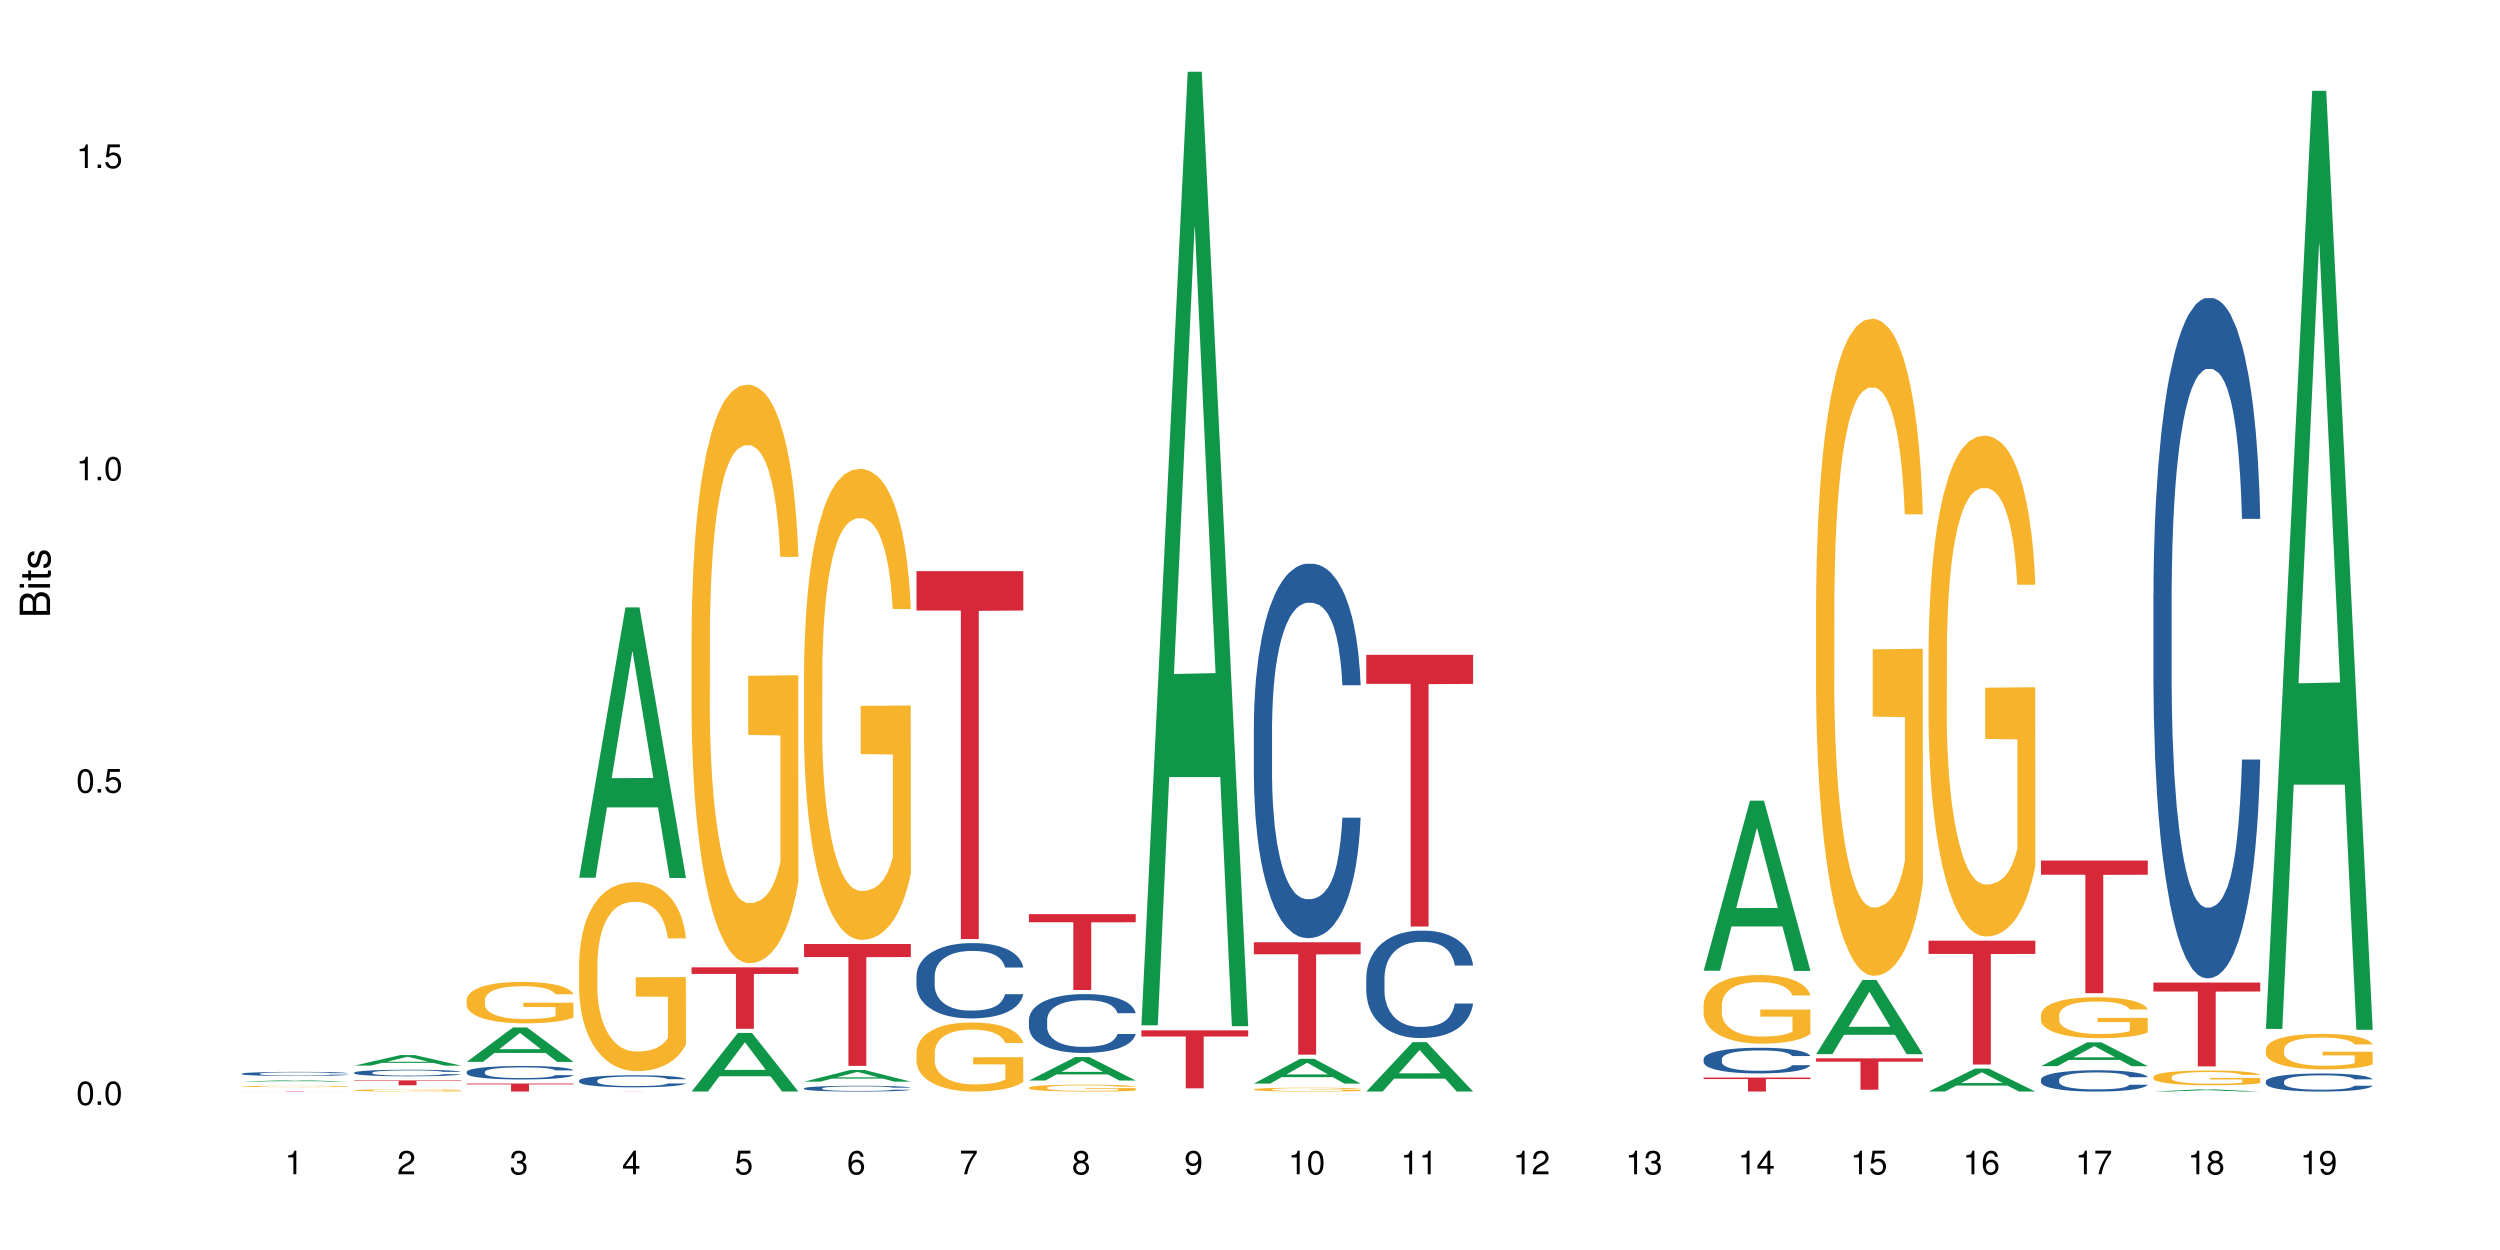 <?xml version="1.0" encoding="UTF-8"?>
<svg xmlns="http://www.w3.org/2000/svg" xmlns:xlink="http://www.w3.org/1999/xlink" width="720pt" height="360pt" viewBox="0 0 720 360" version="1.1">
<defs>
<g>
<symbol overflow="visible" id="glyph0-0">
<path style="stroke:none;" d=""/>
</symbol>
<symbol overflow="visible" id="glyph0-1">
<path style="stroke:none;" d="M 2.641 -6.797 C 2 -6.797 1.422 -6.531 1.078 -6.047 C 0.641 -5.453 0.406 -4.547 0.406 -3.297 C 0.406 -1 1.188 0.219 2.641 0.219 C 4.078 0.219 4.859 -1 4.859 -3.234 C 4.859 -4.562 4.656 -5.438 4.203 -6.047 C 3.844 -6.531 3.281 -6.797 2.641 -6.797 Z M 2.641 -6.047 C 3.547 -6.047 4 -5.125 4 -3.312 C 4 -1.375 3.562 -0.484 2.625 -0.484 C 1.734 -0.484 1.281 -1.422 1.281 -3.281 C 1.281 -5.141 1.734 -6.047 2.641 -6.047 Z M 2.641 -6.047 "/>
</symbol>
<symbol overflow="visible" id="glyph0-2">
<path style="stroke:none;" d="M 1.828 -1 L 0.828 -1 L 0.828 0 L 1.828 0 Z M 1.828 -1 "/>
</symbol>
<symbol overflow="visible" id="glyph0-3">
<path style="stroke:none;" d="M 4.562 -6.797 L 1.062 -6.797 L 0.547 -3.094 L 1.328 -3.094 C 1.719 -3.562 2.047 -3.734 2.578 -3.734 C 3.484 -3.734 4.062 -3.109 4.062 -2.094 C 4.062 -1.125 3.484 -0.531 2.578 -0.531 C 1.828 -0.531 1.375 -0.906 1.188 -1.672 L 0.328 -1.672 C 0.453 -1.109 0.547 -0.844 0.75 -0.594 C 1.125 -0.078 1.828 0.219 2.594 0.219 C 3.969 0.219 4.922 -0.781 4.922 -2.219 C 4.922 -3.562 4.031 -4.484 2.719 -4.484 C 2.25 -4.484 1.859 -4.359 1.469 -4.062 L 1.734 -5.969 L 4.562 -5.969 Z M 4.562 -6.797 "/>
</symbol>
<symbol overflow="visible" id="glyph0-4">
<path style="stroke:none;" d="M 2.484 -4.844 L 2.484 0 L 3.328 0 L 3.328 -6.797 L 2.766 -6.797 C 2.469 -5.75 2.281 -5.609 0.984 -5.453 L 0.984 -4.844 Z M 2.484 -4.844 "/>
</symbol>
<symbol overflow="visible" id="glyph0-5">
<path style="stroke:none;" d="M 4.859 -0.828 L 1.281 -0.828 C 1.359 -1.391 1.672 -1.75 2.5 -2.234 L 3.469 -2.75 C 4.406 -3.266 4.906 -3.969 4.906 -4.812 C 4.906 -5.375 4.672 -5.906 4.266 -6.266 C 3.859 -6.625 3.375 -6.797 2.719 -6.797 C 1.859 -6.797 1.219 -6.5 0.844 -5.922 C 0.609 -5.562 0.5 -5.125 0.484 -4.438 L 1.328 -4.438 C 1.359 -4.906 1.406 -5.188 1.531 -5.406 C 1.75 -5.812 2.188 -6.062 2.703 -6.062 C 3.469 -6.062 4.031 -5.516 4.031 -4.781 C 4.031 -4.25 3.719 -3.797 3.125 -3.438 L 2.234 -2.938 C 0.812 -2.141 0.406 -1.5 0.328 0 L 4.859 0 Z M 4.859 -0.828 "/>
</symbol>
<symbol overflow="visible" id="glyph0-6">
<path style="stroke:none;" d="M 2.125 -3.125 L 2.578 -3.125 C 3.516 -3.125 3.984 -2.703 3.984 -1.891 C 3.984 -1.031 3.469 -0.531 2.578 -0.531 C 1.656 -0.531 1.203 -0.984 1.156 -1.969 L 0.312 -1.969 C 0.344 -1.422 0.438 -1.078 0.609 -0.766 C 0.953 -0.109 1.625 0.219 2.547 0.219 C 3.953 0.219 4.859 -0.609 4.859 -1.906 C 4.859 -2.766 4.516 -3.25 3.703 -3.516 C 4.344 -3.766 4.656 -4.25 4.656 -4.938 C 4.656 -6.109 3.875 -6.797 2.578 -6.797 C 1.203 -6.797 0.484 -6.047 0.453 -4.609 L 1.297 -4.609 C 1.312 -5.016 1.344 -5.25 1.453 -5.453 C 1.641 -5.828 2.062 -6.062 2.594 -6.062 C 3.344 -6.062 3.797 -5.625 3.797 -4.906 C 3.797 -4.422 3.609 -4.141 3.25 -3.984 C 3.016 -3.891 2.719 -3.844 2.125 -3.844 Z M 2.125 -3.125 "/>
</symbol>
<symbol overflow="visible" id="glyph0-7">
<path style="stroke:none;" d="M 3.141 -1.625 L 3.141 0 L 3.984 0 L 3.984 -1.625 L 4.984 -1.625 L 4.984 -2.391 L 3.984 -2.391 L 3.984 -6.797 L 3.359 -6.797 L 0.266 -2.516 L 0.266 -1.625 Z M 3.141 -2.391 L 1 -2.391 L 3.141 -5.359 Z M 3.141 -2.391 "/>
</symbol>
<symbol overflow="visible" id="glyph0-8">
<path style="stroke:none;" d="M 4.781 -5.031 C 4.609 -6.141 3.891 -6.797 2.844 -6.797 C 2.094 -6.797 1.422 -6.438 1.031 -5.828 C 0.609 -5.172 0.406 -4.344 0.406 -3.094 C 0.406 -1.953 0.578 -1.234 0.984 -0.625 C 1.359 -0.078 1.953 0.219 2.703 0.219 C 3.984 0.219 4.922 -0.734 4.922 -2.078 C 4.922 -3.344 4.062 -4.234 2.844 -4.234 C 2.172 -4.234 1.641 -3.969 1.281 -3.469 C 1.281 -5.125 1.828 -6.047 2.797 -6.047 C 3.391 -6.047 3.797 -5.672 3.938 -5.031 Z M 2.734 -3.484 C 3.547 -3.484 4.062 -2.922 4.062 -2 C 4.062 -1.156 3.484 -0.531 2.703 -0.531 C 1.922 -0.531 1.328 -1.188 1.328 -2.047 C 1.328 -2.891 1.906 -3.484 2.734 -3.484 Z M 2.734 -3.484 "/>
</symbol>
<symbol overflow="visible" id="glyph0-9">
<path style="stroke:none;" d="M 4.984 -6.797 L 0.438 -6.797 L 0.438 -5.969 L 4.109 -5.969 C 2.5 -3.656 1.828 -2.234 1.328 0 L 2.219 0 C 2.594 -2.172 3.453 -4.047 4.984 -6.094 Z M 4.984 -6.797 "/>
</symbol>
<symbol overflow="visible" id="glyph0-10">
<path style="stroke:none;" d="M 3.75 -3.578 C 4.453 -4 4.688 -4.344 4.688 -4.984 C 4.688 -6.047 3.844 -6.797 2.641 -6.797 C 1.438 -6.797 0.594 -6.047 0.594 -4.984 C 0.594 -4.359 0.828 -4.016 1.516 -3.578 C 0.734 -3.203 0.359 -2.641 0.359 -1.891 C 0.359 -0.641 1.297 0.219 2.641 0.219 C 3.984 0.219 4.922 -0.641 4.922 -1.875 C 4.922 -2.641 4.531 -3.203 3.75 -3.578 Z M 2.641 -6.047 C 3.359 -6.047 3.812 -5.625 3.812 -4.969 C 3.812 -4.344 3.344 -3.922 2.641 -3.922 C 1.922 -3.922 1.453 -4.344 1.453 -4.984 C 1.453 -5.625 1.922 -6.047 2.641 -6.047 Z M 2.641 -3.203 C 3.484 -3.203 4.062 -2.672 4.062 -1.875 C 4.062 -1.062 3.484 -0.531 2.625 -0.531 C 1.797 -0.531 1.219 -1.078 1.219 -1.875 C 1.219 -2.672 1.797 -3.203 2.641 -3.203 Z M 2.641 -3.203 "/>
</symbol>
<symbol overflow="visible" id="glyph0-11">
<path style="stroke:none;" d="M 0.516 -1.547 C 0.672 -0.438 1.406 0.219 2.438 0.219 C 3.188 0.219 3.859 -0.141 4.266 -0.75 C 4.688 -1.406 4.891 -2.25 4.891 -3.484 C 4.891 -4.625 4.703 -5.359 4.312 -5.953 C 3.938 -6.5 3.344 -6.797 2.594 -6.797 C 1.297 -6.797 0.359 -5.844 0.359 -4.516 C 0.359 -3.25 1.234 -2.344 2.453 -2.344 C 3.094 -2.344 3.562 -2.578 4.016 -3.109 C 4 -1.453 3.469 -0.531 2.5 -0.531 C 1.906 -0.531 1.484 -0.906 1.359 -1.547 Z M 2.578 -6.062 C 3.375 -6.062 3.969 -5.406 3.969 -4.531 C 3.969 -3.688 3.375 -3.094 2.547 -3.094 C 1.734 -3.094 1.234 -3.672 1.234 -4.578 C 1.234 -5.438 1.797 -6.062 2.578 -6.062 Z M 2.578 -6.062 "/>
</symbol>
<symbol overflow="visible" id="glyph1-0">
<path style="stroke:none;" d=""/>
</symbol>
<symbol overflow="visible" id="glyph1-1">
<path style="stroke:none;" d="M 0 -0.953 L 0 -4.891 C 0 -5.719 -0.234 -6.344 -0.734 -6.797 C -1.188 -7.234 -1.812 -7.469 -2.5 -7.469 C -3.547 -7.469 -4.188 -7 -4.625 -5.875 C -4.984 -6.672 -5.641 -7.094 -6.531 -7.094 C -7.156 -7.094 -7.734 -6.859 -8.141 -6.391 C -8.562 -5.938 -8.75 -5.344 -8.75 -4.5 L -8.75 -0.953 Z M -4.984 -2.062 L -7.766 -2.062 L -7.766 -4.219 C -7.766 -4.844 -7.688 -5.203 -7.453 -5.5 C -7.219 -5.812 -6.859 -5.969 -6.375 -5.969 C -5.906 -5.969 -5.531 -5.812 -5.297 -5.5 C -5.062 -5.203 -4.984 -4.844 -4.984 -4.219 Z M -0.984 -2.062 L -4 -2.062 L -4 -4.781 C -4 -5.328 -3.859 -5.688 -3.578 -5.953 C -3.297 -6.219 -2.922 -6.359 -2.484 -6.359 C -2.062 -6.359 -1.688 -6.219 -1.406 -5.953 C -1.109 -5.688 -0.984 -5.328 -0.984 -4.781 Z M -0.984 -2.062 "/>
</symbol>
<symbol overflow="visible" id="glyph1-2">
<path style="stroke:none;" d="M -6.281 -1.797 L -6.281 -0.797 L 0 -0.797 L 0 -1.797 Z M -8.75 -1.797 L -8.75 -0.797 L -7.484 -0.797 L -7.484 -1.797 Z M -8.75 -1.797 "/>
</symbol>
<symbol overflow="visible" id="glyph1-3">
<path style="stroke:none;" d="M -6.281 -3.047 L -6.281 -2.016 L -8.016 -2.016 L -8.016 -1.016 L -6.281 -1.016 L -6.281 -0.172 L -5.469 -0.172 L -5.469 -1.016 L -0.719 -1.016 C -0.078 -1.016 0.281 -1.453 0.281 -2.234 C 0.281 -2.469 0.25 -2.719 0.188 -3.047 L -0.641 -3.047 C -0.609 -2.922 -0.594 -2.766 -0.594 -2.562 C -0.594 -2.141 -0.719 -2.016 -1.156 -2.016 L -5.469 -2.016 L -5.469 -3.047 Z M -6.281 -3.047 "/>
</symbol>
<symbol overflow="visible" id="glyph1-4">
<path style="stroke:none;" d="M -4.531 -5.25 C -5.766 -5.25 -6.469 -4.422 -6.469 -2.969 C -6.469 -1.516 -5.719 -0.562 -4.547 -0.562 C -3.562 -0.562 -3.094 -1.062 -2.734 -2.562 L -2.516 -3.484 C -2.344 -4.188 -2.094 -4.469 -1.625 -4.469 C -1.047 -4.469 -0.641 -3.875 -0.641 -3 C -0.641 -2.453 -0.797 -2 -1.062 -1.75 C -1.25 -1.594 -1.422 -1.531 -1.875 -1.469 L -1.875 -0.406 C -0.422 -0.453 0.281 -1.266 0.281 -2.922 C 0.281 -4.5 -0.5 -5.516 -1.719 -5.516 C -2.656 -5.516 -3.172 -4.984 -3.469 -3.734 L -3.703 -2.766 C -3.891 -1.953 -4.156 -1.609 -4.594 -1.609 C -5.172 -1.609 -5.547 -2.125 -5.547 -2.938 C -5.547 -3.75 -5.203 -4.172 -4.531 -4.203 Z M -4.531 -5.25 "/>
</symbol>
</g>
</defs>
<g id="surface73673">
<rect x="0" y="0" width="720" height="360" style="fill:rgb(100%,100%,100%);fill-opacity:1;stroke:none;"/>
<path style=" stroke:none;fill-rule:nonzero;fill:rgb(6.275%,58.824%,28.235%);fill-opacity:1;" d="M 69.629 311.523 L 69.664 311.523 L 82.973 311.07 L 87.02 311.07 L 100.395 311.523 L 95.695 311.523 L 92.344 311.406 L 77.648 311.406 L 74.363 311.523 L 69.629 311.523 L 79.062 311.355 L 90.996 311.355 L 85.047 311.145 L 84.914 311.145 L 79.031 311.355 L 79.062 311.355 Z M 69.629 311.523 "/>
<path style=" stroke:none;fill-rule:nonzero;fill:rgb(14.51%,36.078%,60%);fill-opacity:1;" d="M 69.629 309.215 L 69.668 309.215 L 69.668 309.191 L 69.781 309.148 L 70.043 309.098 L 70.305 309.059 L 70.98 308.996 L 71.918 308.934 L 72.895 308.887 L 73.605 308.859 L 74.246 308.836 L 75.707 308.797 L 76.645 308.773 L 77.66 308.758 L 78.898 308.738 L 79.797 308.727 L 81.824 308.711 L 83.324 308.703 L 84.488 308.699 L 87 308.699 L 88.5 308.703 L 89.59 308.707 L 90.789 308.719 L 91.805 308.727 L 93.566 308.75 L 95.145 308.781 L 95.855 308.797 L 96.98 308.832 L 97.844 308.863 L 98.445 308.895 L 99.121 308.934 L 99.719 308.984 L 100.172 309.039 L 100.395 309.086 L 95.145 309.086 L 94.879 309.043 L 94.582 309.008 L 94.016 308.965 L 93.453 308.93 L 92.668 308.898 L 91.953 308.879 L 90.977 308.859 L 90.113 308.844 L 89.215 308.836 L 88.352 308.828 L 86.699 308.824 L 84.074 308.824 L 82.609 308.832 L 81.824 308.84 L 80.699 308.855 L 79.91 308.871 L 78.973 308.891 L 78.332 308.91 L 77.547 308.938 L 76.984 308.965 L 76.344 309 L 75.969 309.027 L 75.633 309.059 L 75.332 309.094 L 75.105 309.133 L 74.957 309.172 L 74.883 309.211 L 74.883 309.379 L 74.957 309.418 L 75.145 309.465 L 75.633 309.531 L 76.344 309.59 L 77.172 309.633 L 77.957 309.668 L 78.41 309.684 L 79.008 309.699 L 79.949 309.723 L 81.297 309.742 L 82.086 309.754 L 83.285 309.762 L 84.523 309.766 L 86.176 309.766 L 87.641 309.762 L 88.613 309.754 L 89.629 309.746 L 91.016 309.727 L 91.879 309.711 L 92.629 309.691 L 93.566 309.652 L 94.129 309.617 L 94.582 309.582 L 94.918 309.543 L 95.145 309.508 L 100.395 309.508 L 100.172 309.551 L 99.832 309.594 L 99.496 309.625 L 98.969 309.66 L 98.371 309.695 L 97.508 309.734 L 96.793 309.758 L 95.855 309.785 L 94.992 309.805 L 94.055 309.824 L 92.668 309.848 L 91.766 309.859 L 90.789 309.867 L 89.629 309.875 L 88.164 309.883 L 86.59 309.887 L 85.125 309.891 L 83.551 309.887 L 82.387 309.883 L 80.848 309.871 L 78.934 309.852 L 77.547 309.832 L 76.457 309.812 L 75.52 309.789 L 74.469 309.762 L 73.117 309.715 L 72.293 309.676 L 71.73 309.645 L 71.094 309.602 L 70.641 309.566 L 70.117 309.504 L 69.742 309.426 L 69.629 309.367 Z M 69.629 309.215 "/>
<path style=" stroke:none;fill-rule:nonzero;fill:rgb(96.863%,70.196%,16.863%);fill-opacity:1;" d="M 69.629 312.871 L 69.668 312.871 L 69.668 312.863 L 69.816 312.848 L 70.191 312.824 L 70.68 312.809 L 71.207 312.793 L 71.543 312.785 L 72.105 312.773 L 72.594 312.766 L 73.832 312.75 L 75.406 312.738 L 76.27 312.73 L 77.246 312.723 L 78.633 312.719 L 79.273 312.715 L 81.223 312.711 L 83.438 312.707 L 85.875 312.703 L 87 312.707 L 88.539 312.707 L 90.641 312.711 L 91.84 312.715 L 92.777 312.719 L 93.754 312.723 L 94.957 312.73 L 96.082 312.738 L 96.98 312.746 L 97.883 312.758 L 98.633 312.77 L 99.27 312.781 L 99.832 312.797 L 100.172 312.809 L 100.395 312.82 L 95.18 312.82 L 94.879 312.809 L 94.543 312.797 L 93.98 312.785 L 92.855 312.77 L 91.805 312.762 L 90.902 312.758 L 89.777 312.75 L 88.691 312.75 L 87.453 312.746 L 82.91 312.746 L 81.859 312.75 L 81.109 312.754 L 80.059 312.758 L 79.422 312.762 L 77.172 312.785 L 76.758 312.793 L 76.234 312.805 L 75.859 312.812 L 75.445 312.828 L 75.219 312.84 L 74.918 312.863 L 74.883 312.926 L 74.996 312.938 L 75.219 312.953 L 75.52 312.965 L 75.969 312.98 L 76.422 312.988 L 77.207 313.004 L 77.883 313.012 L 78.41 313.02 L 79.422 313.027 L 79.836 313.031 L 80.809 313.039 L 81.824 313.043 L 83.062 313.047 L 84 313.051 L 87.414 313.051 L 89.664 313.047 L 91.09 313.047 L 92.066 313.043 L 92.703 313.039 L 93.492 313.035 L 94.055 313.031 L 94.582 313.031 L 95.219 313.023 L 95.219 312.938 L 85.949 312.938 L 85.949 312.898 L 100.359 312.898 L 100.395 313.035 L 99.609 313.047 L 98.633 313.055 L 97.695 313.062 L 96.719 313.07 L 95.332 313.074 L 94.203 313.078 L 92.48 313.086 L 90.902 313.086 L 89.254 313.09 L 82.875 313.09 L 81.562 313.086 L 80.359 313.082 L 79.16 313.078 L 77.66 313.07 L 76.684 313.062 L 75.672 313.055 L 74.656 313.047 L 73.758 313.039 L 72.555 313.023 L 71.918 313.012 L 71.316 313 L 70.867 312.988 L 70.453 312.977 L 70.156 312.965 L 69.855 312.949 L 69.703 312.938 L 69.629 312.926 Z M 69.629 312.871 "/>
<path style=" stroke:none;fill-rule:nonzero;fill:rgb(83.922%,15.686%,22.353%);fill-opacity:1;" d="M 69.629 314.27 L 100.395 314.27 L 100.395 314.281 L 87.574 314.281 L 87.574 314.371 L 82.414 314.371 L 82.414 314.281 L 69.629 314.281 Z M 69.629 314.27 "/>
<path style=" stroke:none;fill-rule:nonzero;fill:rgb(6.275%,58.824%,28.235%);fill-opacity:1;" d="M 102.016 306.902 L 102.047 306.902 L 115.359 303.855 L 119.402 303.855 L 132.781 306.906 L 128.082 306.906 L 124.727 306.109 L 110.035 306.109 L 106.75 306.902 L 102.016 306.902 L 111.449 305.781 L 123.379 305.777 L 117.43 304.355 L 117.367 304.352 L 117.301 304.359 L 111.414 305.777 L 111.449 305.781 Z M 102.016 306.902 "/>
<path style=" stroke:none;fill-rule:nonzero;fill:rgb(14.51%,36.078%,60%);fill-opacity:1;" d="M 102.016 308.906 L 102.051 308.906 L 102.051 308.863 L 102.164 308.801 L 102.426 308.715 L 102.691 308.66 L 103.367 308.559 L 104.305 308.457 L 105.277 308.383 L 105.992 308.336 L 106.629 308.305 L 108.094 308.238 L 109.031 308.207 L 110.043 308.176 L 111.281 308.148 L 112.184 308.129 L 114.207 308.102 L 115.711 308.09 L 116.871 308.086 L 119.387 308.086 L 120.887 308.094 L 121.977 308.102 L 123.176 308.113 L 124.188 308.129 L 125.953 308.168 L 127.527 308.219 L 128.242 308.246 L 129.367 308.297 L 130.23 308.352 L 130.832 308.395 L 131.504 308.457 L 132.105 308.535 L 132.555 308.625 L 132.781 308.699 L 127.527 308.699 L 127.266 308.629 L 126.965 308.578 L 126.402 308.504 L 125.84 308.457 L 125.051 308.406 L 124.34 308.371 L 123.363 308.34 L 122.5 308.32 L 121.602 308.305 L 120.738 308.293 L 119.086 308.281 L 117.172 308.281 L 116.461 308.285 L 114.996 308.301 L 114.207 308.312 L 113.082 308.336 L 112.297 308.359 L 111.359 308.395 L 110.719 308.422 L 109.934 308.469 L 109.367 308.508 L 108.73 308.562 L 108.355 308.605 L 108.02 308.656 L 107.719 308.711 L 107.492 308.773 L 107.344 308.836 L 107.27 308.898 L 107.27 309.168 L 107.344 309.23 L 107.531 309.301 L 108.02 309.406 L 108.73 309.5 L 109.555 309.57 L 110.344 309.621 L 110.793 309.648 L 111.395 309.676 L 112.332 309.711 L 113.684 309.742 L 114.473 309.758 L 115.672 309.77 L 116.91 309.777 L 118.562 309.777 L 120.023 309.77 L 121 309.762 L 122.012 309.75 L 123.402 309.719 L 124.266 309.691 L 125.016 309.66 L 125.578 309.625 L 125.953 309.598 L 126.516 309.547 L 126.965 309.484 L 127.305 309.426 L 127.527 309.367 L 132.781 309.367 L 132.555 309.438 L 132.219 309.504 L 131.879 309.555 L 131.355 309.613 L 130.754 309.668 L 129.891 309.727 L 129.18 309.77 L 128.242 309.812 L 127.379 309.844 L 126.441 309.871 L 125.051 309.906 L 124.152 309.926 L 123.176 309.941 L 122.012 309.953 L 120.551 309.965 L 118.973 309.973 L 117.512 309.977 L 115.934 309.973 L 114.773 309.965 L 113.234 309.949 L 111.32 309.918 L 109.934 309.887 L 108.844 309.852 L 107.906 309.816 L 106.855 309.77 L 105.504 309.695 L 104.68 309.637 L 104.117 309.59 L 103.477 309.52 L 103.027 309.461 L 102.504 309.363 L 102.129 309.242 L 102.016 309.145 Z M 102.016 308.906 "/>
<path style=" stroke:none;fill-rule:nonzero;fill:rgb(96.863%,70.196%,16.863%);fill-opacity:1;" d="M 102.016 314.012 L 102.051 314.012 L 102.051 314 L 102.203 313.977 L 102.578 313.938 L 103.066 313.91 L 103.59 313.887 L 103.93 313.875 L 104.492 313.859 L 104.98 313.844 L 106.219 313.82 L 107.793 313.797 L 108.656 313.785 L 109.633 313.777 L 111.02 313.766 L 111.656 313.762 L 113.609 313.75 L 115.824 313.746 L 118.262 313.742 L 119.387 313.746 L 120.926 313.746 L 123.027 313.754 L 124.227 313.758 L 125.164 313.766 L 126.141 313.773 L 127.34 313.785 L 128.465 313.797 L 129.367 313.812 L 130.266 313.828 L 131.02 313.848 L 131.656 313.867 L 132.219 313.891 L 132.555 313.91 L 132.781 313.93 L 127.566 313.93 L 127.266 313.91 L 126.93 313.895 L 126.367 313.875 L 125.801 313.863 L 125.238 313.852 L 124.188 313.836 L 123.289 313.828 L 122.164 313.82 L 121.074 313.812 L 119.836 313.812 L 119.086 313.809 L 117.098 313.809 L 115.297 313.812 L 114.246 313.82 L 113.496 313.824 L 112.445 313.832 L 111.809 313.84 L 111.434 313.844 L 110.309 313.859 L 109.555 313.875 L 109.145 313.887 L 108.617 313.906 L 108.242 313.922 L 107.832 313.941 L 107.605 313.961 L 107.305 314 L 107.27 314.102 L 107.379 314.125 L 107.605 314.148 L 107.906 314.168 L 108.355 314.191 L 108.805 314.207 L 109.594 314.23 L 110.27 314.242 L 110.793 314.254 L 111.809 314.27 L 112.219 314.273 L 113.195 314.285 L 114.207 314.293 L 115.445 314.301 L 116.387 314.301 L 117.887 314.305 L 119.801 314.305 L 122.051 314.301 L 123.477 314.297 L 124.453 314.293 L 125.09 314.289 L 125.879 314.281 L 126.441 314.277 L 126.965 314.27 L 127.605 314.262 L 127.605 314.125 L 118.336 314.125 L 118.336 314.059 L 132.742 314.059 L 132.781 314.281 L 131.992 314.297 L 131.02 314.312 L 130.078 314.324 L 129.105 314.336 L 127.715 314.344 L 126.59 314.352 L 124.863 314.359 L 123.289 314.363 L 121.637 314.367 L 120.176 314.371 L 116.91 314.371 L 115.258 314.367 L 113.945 314.363 L 111.547 314.348 L 110.043 314.336 L 109.07 314.328 L 108.055 314.316 L 107.043 314.301 L 106.141 314.285 L 105.543 314.273 L 104.941 314.258 L 104.305 314.242 L 103.703 314.223 L 103.254 314.203 L 102.84 314.184 L 102.539 314.164 L 102.238 314.141 L 102.09 314.121 L 102.016 314.102 Z M 102.016 314.012 "/>
<path style=" stroke:none;fill-rule:nonzero;fill:rgb(83.922%,15.686%,22.353%);fill-opacity:1;" d="M 102.016 311.156 L 132.781 311.156 L 132.781 311.305 L 119.957 311.309 L 119.957 312.562 L 114.801 312.562 L 114.801 311.309 L 114.727 311.305 L 102.016 311.305 Z M 102.016 311.156 "/>
<path style=" stroke:none;fill-rule:nonzero;fill:rgb(6.275%,58.824%,28.235%);fill-opacity:1;" d="M 134.402 305.816 L 134.434 305.809 L 147.746 295.906 L 151.789 295.906 L 165.168 305.828 L 160.465 305.828 L 157.113 303.238 L 142.422 303.238 L 139.133 305.816 L 134.402 305.816 L 143.836 302.164 L 155.766 302.156 L 149.816 297.527 L 149.75 297.52 L 149.684 297.547 L 143.801 302.156 L 143.836 302.164 Z M 134.402 305.816 "/>
<path style=" stroke:none;fill-rule:nonzero;fill:rgb(14.51%,36.078%,60%);fill-opacity:1;" d="M 134.402 308.695 L 134.438 308.691 L 134.438 308.605 L 134.551 308.469 L 134.812 308.301 L 135.074 308.184 L 135.75 307.973 L 136.688 307.773 L 137.664 307.617 L 138.379 307.523 L 139.016 307.453 L 140.48 307.32 L 141.418 307.254 L 142.43 307.195 L 143.668 307.133 L 144.57 307.098 L 146.594 307.043 L 148.094 307.016 L 149.258 307.008 L 151.773 307.008 L 153.273 307.02 L 154.359 307.039 L 155.562 307.066 L 156.574 307.098 L 158.34 307.176 L 159.914 307.277 L 160.629 307.332 L 161.754 307.441 L 162.617 307.547 L 163.215 307.641 L 163.891 307.773 L 164.492 307.93 L 164.941 308.113 L 165.168 308.266 L 159.914 308.266 L 159.652 308.125 L 159.352 308.012 L 158.789 307.867 L 158.227 307.766 L 157.438 307.66 L 156.727 307.594 L 155.75 307.527 L 154.887 307.484 L 153.984 307.453 L 153.125 307.43 L 151.473 307.41 L 149.559 307.41 L 148.848 307.418 L 147.383 307.445 L 146.594 307.469 L 145.469 307.52 L 144.68 307.566 L 143.742 307.637 L 143.105 307.699 L 142.316 307.789 L 141.754 307.871 L 141.117 307.988 L 140.742 308.078 L 140.402 308.176 L 140.105 308.293 L 139.879 308.418 L 139.727 308.547 L 139.652 308.676 L 139.652 309.227 L 139.727 309.355 L 139.918 309.504 L 140.402 309.719 L 141.117 309.906 L 141.941 310.055 L 142.73 310.164 L 143.18 310.211 L 143.781 310.27 L 144.719 310.34 L 146.07 310.41 L 146.855 310.438 L 148.059 310.469 L 149.297 310.48 L 150.945 310.48 L 152.41 310.469 L 153.387 310.449 L 154.398 310.422 L 155.785 310.359 L 156.648 310.305 L 157.398 310.238 L 157.965 310.168 L 158.34 310.113 L 158.902 310.004 L 159.352 309.883 L 159.688 309.758 L 159.914 309.637 L 165.168 309.637 L 164.941 309.781 L 164.605 309.918 L 164.266 310.02 L 163.742 310.145 L 163.141 310.254 L 162.277 310.379 L 161.566 310.461 L 160.629 310.551 L 159.766 310.617 L 158.824 310.676 L 157.438 310.746 L 156.539 310.781 L 155.562 310.816 L 154.398 310.844 L 152.934 310.867 L 151.359 310.883 L 149.895 310.887 L 148.32 310.879 L 147.156 310.863 L 145.617 310.832 L 143.707 310.77 L 142.316 310.703 L 141.23 310.633 L 140.293 310.562 L 139.242 310.469 L 137.891 310.312 L 137.066 310.191 L 136.5 310.09 L 135.863 309.953 L 135.414 309.828 L 134.887 309.629 L 134.512 309.379 L 134.402 309.184 Z M 134.402 308.695 "/>
<path style=" stroke:none;fill-rule:nonzero;fill:rgb(96.863%,70.196%,16.863%);fill-opacity:1;" d="M 134.402 287.902 L 134.438 287.895 L 134.438 287.676 L 134.59 287.184 L 134.965 286.508 L 135.449 285.953 L 135.977 285.516 L 136.312 285.289 L 136.875 284.961 L 137.363 284.723 L 138.602 284.23 L 140.18 283.773 L 141.043 283.578 L 142.016 283.391 L 143.406 283.184 L 144.043 283.109 L 145.996 282.934 L 148.207 282.824 L 150.648 282.793 L 151.773 282.805 L 153.312 282.848 L 155.41 282.969 L 156.613 283.078 L 157.551 283.184 L 158.527 283.328 L 159.727 283.543 L 160.852 283.805 L 161.754 284.066 L 162.652 284.395 L 163.402 284.742 L 164.043 285.125 L 164.605 285.582 L 164.941 285.965 L 165.168 286.348 L 159.953 286.348 L 159.652 285.965 L 159.312 285.672 L 158.75 285.309 L 158.188 285.051 L 157.625 284.844 L 156.574 284.559 L 155.676 284.383 L 154.547 284.23 L 153.461 284.133 L 152.223 284.066 L 151.473 284.047 L 149.484 284.047 L 147.684 284.121 L 146.633 284.211 L 145.883 284.297 L 144.832 284.461 L 144.191 284.59 L 143.816 284.68 L 142.691 285.016 L 141.941 285.32 L 141.531 285.527 L 141.004 285.855 L 140.629 286.148 L 140.215 286.586 L 139.992 286.914 L 139.691 287.652 L 139.652 289.617 L 139.766 290.031 L 139.992 290.477 L 140.293 290.867 L 140.742 291.281 L 141.191 291.598 L 141.98 292.023 L 142.656 292.309 L 143.18 292.492 L 144.191 292.785 L 144.605 292.887 L 145.582 293.082 L 146.594 293.234 L 147.832 293.363 L 148.77 293.43 L 150.273 293.484 L 152.184 293.484 L 154.438 293.418 L 155.863 293.332 L 156.836 293.246 L 157.477 293.168 L 158.262 293.047 L 158.824 292.938 L 159.352 292.82 L 159.988 292.633 L 159.988 290.031 L 150.723 290.02 L 150.723 288.797 L 165.129 288.785 L 165.168 293.047 L 164.379 293.344 L 163.402 293.625 L 162.465 293.844 L 161.488 294.027 L 160.102 294.234 L 158.977 294.367 L 157.25 294.52 L 155.676 294.617 L 154.023 294.684 L 152.559 294.715 L 150.836 294.727 L 149.297 294.703 L 147.645 294.641 L 146.332 294.551 L 145.133 294.441 L 143.93 294.301 L 142.43 294.074 L 141.453 293.887 L 140.441 293.66 L 139.43 293.387 L 138.527 293.094 L 137.926 292.863 L 137.328 292.602 L 136.688 292.273 L 136.09 291.902 L 135.641 291.566 L 135.227 291.184 L 134.926 290.824 L 134.625 290.336 L 134.477 289.941 L 134.402 289.605 Z M 134.402 287.902 "/>
<path style=" stroke:none;fill-rule:nonzero;fill:rgb(83.922%,15.686%,22.353%);fill-opacity:1;" d="M 134.402 312.066 L 165.168 312.066 L 165.168 312.312 L 152.344 312.312 L 152.344 314.371 L 147.188 314.371 L 147.188 312.316 L 147.109 312.312 L 134.402 312.312 Z M 134.402 312.066 "/>
<path style=" stroke:none;fill-rule:nonzero;fill:rgb(6.275%,58.824%,28.235%);fill-opacity:1;" d="M 166.785 252.797 L 166.82 252.723 L 180.133 174.93 L 184.176 174.93 L 197.551 252.871 L 192.852 252.871 L 189.5 232.523 L 174.805 232.523 L 171.52 252.797 L 166.785 252.797 L 176.219 224.109 L 188.152 224.035 L 182.203 187.664 L 182.137 187.59 L 182.07 187.809 L 176.188 224.035 L 176.219 224.109 Z M 166.785 252.797 "/>
<path style=" stroke:none;fill-rule:nonzero;fill:rgb(14.51%,36.078%,60%);fill-opacity:1;" d="M 166.785 311.188 L 166.824 311.188 L 166.824 311.109 L 166.938 310.988 L 167.199 310.836 L 167.461 310.73 L 168.137 310.543 L 169.074 310.363 L 170.051 310.223 L 170.762 310.141 L 171.402 310.078 L 172.863 309.961 L 173.801 309.898 L 174.816 309.844 L 176.055 309.793 L 176.953 309.758 L 178.98 309.707 L 180.48 309.688 L 181.645 309.676 L 184.156 309.676 L 185.66 309.691 L 186.746 309.707 L 187.949 309.73 L 188.961 309.758 L 190.723 309.828 L 192.301 309.918 L 193.012 309.969 L 194.137 310.066 L 195 310.164 L 195.602 310.246 L 196.277 310.363 L 196.879 310.508 L 197.328 310.668 L 197.551 310.805 L 192.301 310.805 L 192.039 310.676 L 191.738 310.578 L 191.176 310.449 L 190.613 310.355 L 189.824 310.266 L 189.109 310.203 L 188.137 310.145 L 187.273 310.105 L 186.371 310.078 L 185.508 310.059 L 183.859 310.039 L 181.945 310.039 L 181.23 310.047 L 179.77 310.07 L 178.98 310.094 L 177.855 310.137 L 177.066 310.18 L 176.129 310.242 L 175.492 310.297 L 174.703 310.379 L 174.141 310.453 L 173.504 310.559 L 173.129 310.637 L 172.789 310.727 L 172.488 310.828 L 172.266 310.941 L 172.113 311.059 L 172.039 311.172 L 172.039 311.664 L 172.113 311.781 L 172.301 311.914 L 172.789 312.105 L 173.504 312.273 L 174.328 312.41 L 175.117 312.504 L 175.566 312.547 L 176.168 312.598 L 177.105 312.664 L 178.453 312.727 L 179.242 312.75 L 180.445 312.777 L 181.684 312.789 L 183.332 312.789 L 184.797 312.777 L 185.77 312.762 L 186.785 312.734 L 188.172 312.684 L 189.035 312.629 L 189.785 312.57 L 190.348 312.512 L 190.723 312.461 L 191.285 312.359 L 191.738 312.254 L 192.074 312.141 L 192.301 312.035 L 197.551 312.035 L 197.328 312.16 L 196.988 312.285 L 196.652 312.375 L 196.125 312.488 L 195.527 312.586 L 194.664 312.699 L 193.949 312.77 L 193.012 312.852 L 192.148 312.91 L 191.211 312.965 L 189.824 313.027 L 188.922 313.059 L 187.949 313.09 L 186.785 313.113 L 185.32 313.137 L 183.746 313.148 L 182.281 313.152 L 180.707 313.145 L 179.543 313.133 L 178.004 313.105 L 176.09 313.047 L 174.703 312.988 L 173.613 312.926 L 172.676 312.863 L 171.625 312.777 L 170.277 312.637 L 169.449 312.527 L 168.887 312.441 L 168.25 312.316 L 167.801 312.207 L 167.273 312.027 L 166.898 311.801 L 166.785 311.629 Z M 166.785 311.188 "/>
<path style=" stroke:none;fill-rule:nonzero;fill:rgb(96.863%,70.196%,16.863%);fill-opacity:1;" d="M 166.785 277.371 L 166.824 277.32 L 166.824 276.324 L 166.973 274.09 L 167.348 271.004 L 167.836 268.469 L 168.363 266.48 L 168.699 265.438 L 169.262 263.945 L 169.75 262.852 L 170.988 260.613 L 172.562 258.523 L 173.426 257.629 L 174.402 256.785 L 175.793 255.84 L 176.43 255.492 L 178.379 254.695 L 180.594 254.199 L 183.031 254.051 L 184.156 254.098 L 185.695 254.297 L 187.797 254.844 L 188.996 255.344 L 189.938 255.84 L 190.91 256.484 L 192.113 257.48 L 193.238 258.672 L 194.137 259.867 L 195.039 261.359 L 195.789 262.949 L 196.426 264.691 L 196.988 266.777 L 197.328 268.52 L 197.551 270.258 L 192.336 270.258 L 192.039 268.52 L 191.699 267.176 L 191.137 265.535 L 190.574 264.344 L 190.012 263.398 L 188.961 262.105 L 188.059 261.309 L 186.934 260.613 L 185.848 260.164 L 184.609 259.867 L 183.859 259.766 L 181.871 259.766 L 180.066 260.117 L 179.02 260.512 L 178.266 260.91 L 177.215 261.656 L 176.578 262.254 L 176.203 262.652 L 175.078 264.191 L 174.328 265.586 L 173.914 266.531 L 173.391 268.023 L 173.016 269.363 L 172.602 271.352 L 172.375 272.844 L 172.078 276.227 L 172.039 285.176 L 172.152 287.066 L 172.375 289.105 L 172.676 290.895 L 173.129 292.785 L 173.578 294.227 L 174.367 296.164 L 175.039 297.457 L 175.566 298.305 L 176.578 299.648 L 176.992 300.094 L 177.969 300.988 L 178.98 301.684 L 180.219 302.281 L 181.156 302.582 L 182.656 302.828 L 184.57 302.828 L 186.82 302.531 L 188.246 302.133 L 189.223 301.734 L 189.859 301.387 L 190.648 300.84 L 191.211 300.344 L 191.738 299.797 L 192.375 298.949 L 192.375 287.066 L 183.105 287.016 L 183.105 281.449 L 197.516 281.398 L 197.551 300.84 L 196.766 302.184 L 195.789 303.477 L 194.852 304.469 L 193.875 305.316 L 192.488 306.262 L 191.363 306.855 L 189.637 307.555 L 188.059 308 L 186.41 308.297 L 184.945 308.449 L 183.219 308.496 L 181.684 308.398 L 180.031 308.102 L 178.719 307.703 L 177.516 307.203 L 176.316 306.559 L 174.816 305.516 L 173.84 304.668 L 172.828 303.625 L 171.812 302.383 L 170.914 301.039 L 170.312 299.996 L 169.711 298.801 L 169.074 297.309 L 168.477 295.617 L 168.023 294.078 L 167.613 292.336 L 167.312 290.695 L 167.012 288.457 L 166.859 286.668 L 166.785 285.129 Z M 166.785 277.371 "/>
<path style=" stroke:none;fill-rule:nonzero;fill:rgb(83.922%,15.686%,22.353%);fill-opacity:1;" d="M 166.785 314.332 L 197.551 314.332 L 197.551 314.336 L 184.73 314.336 L 184.73 314.371 L 179.57 314.371 L 179.57 314.336 L 166.785 314.336 Z M 166.785 314.332 "/>
<path style=" stroke:none;fill-rule:nonzero;fill:rgb(6.275%,58.824%,28.235%);fill-opacity:1;" d="M 199.172 314.355 L 199.203 314.34 L 212.516 297.477 L 216.559 297.477 L 229.938 314.371 L 225.238 314.371 L 221.887 309.961 L 207.191 309.961 L 203.906 314.355 L 199.172 314.355 L 208.605 308.137 L 220.539 308.121 L 214.59 300.234 L 214.523 300.219 L 214.457 300.27 L 208.574 308.121 L 208.605 308.137 Z M 199.172 314.355 "/>
<path style=" stroke:none;fill-rule:nonzero;fill:rgb(96.863%,70.196%,16.863%);fill-opacity:1;" d="M 199.172 182.141 L 199.211 181.988 L 199.211 178.945 L 199.359 172.094 L 199.734 162.66 L 200.223 154.898 L 200.746 148.809 L 201.086 145.613 L 201.648 141.047 L 202.137 137.699 L 203.375 130.852 L 204.949 124.457 L 205.812 121.719 L 206.789 119.133 L 208.176 116.238 L 208.816 115.172 L 210.766 112.738 L 212.98 111.215 L 215.418 110.762 L 216.543 110.914 L 218.082 111.52 L 220.184 113.195 L 221.383 114.719 L 222.32 116.238 L 223.297 118.219 L 224.496 121.262 L 225.625 124.914 L 226.523 128.566 L 227.426 133.133 L 228.176 138.004 L 228.812 143.328 L 229.375 149.723 L 229.715 155.051 L 229.938 160.375 L 224.723 160.375 L 224.422 155.051 L 224.086 150.941 L 223.523 145.918 L 222.961 142.266 L 222.398 139.371 L 221.348 135.414 L 220.445 132.98 L 219.32 130.852 L 218.23 129.48 L 216.992 128.566 L 216.242 128.262 L 214.254 128.262 L 212.453 129.328 L 211.402 130.547 L 210.652 131.762 L 209.602 134.047 L 208.965 135.871 L 208.59 137.09 L 207.465 141.809 L 206.715 146.07 L 206.301 148.961 L 205.773 153.527 L 205.398 157.637 L 204.988 163.723 L 204.762 168.289 L 204.461 178.641 L 204.426 206.035 L 204.539 211.816 L 204.762 218.059 L 205.062 223.539 L 205.512 229.32 L 205.965 233.734 L 206.75 239.672 L 207.426 243.629 L 207.953 246.215 L 208.965 250.324 L 209.379 251.695 L 210.352 254.434 L 211.367 256.562 L 212.605 258.391 L 213.543 259.305 L 215.043 260.066 L 216.957 260.066 L 219.207 259.152 L 220.633 257.934 L 221.609 256.715 L 222.246 255.652 L 223.035 253.977 L 223.598 252.453 L 224.121 250.781 L 224.762 248.191 L 224.762 211.816 L 215.492 211.668 L 215.492 194.621 L 229.902 194.469 L 229.938 253.977 L 229.148 258.086 L 228.176 262.043 L 227.238 265.086 L 226.262 267.676 L 224.871 270.566 L 223.746 272.391 L 222.023 274.523 L 220.445 275.895 L 218.793 276.805 L 217.332 277.262 L 215.605 277.414 L 214.066 277.109 L 212.418 276.195 L 211.102 274.98 L 209.902 273.457 L 208.703 271.48 L 207.199 268.281 L 206.227 265.695 L 205.211 262.5 L 204.199 258.695 L 203.301 254.586 L 202.699 251.391 L 202.098 247.738 L 201.461 243.172 L 200.859 237.996 L 200.41 233.277 L 199.996 227.949 L 199.695 222.93 L 199.398 216.078 L 199.246 210.602 L 199.172 205.883 Z M 199.172 182.141 "/>
<path style=" stroke:none;fill-rule:nonzero;fill:rgb(83.922%,15.686%,22.353%);fill-opacity:1;" d="M 199.172 278.594 L 229.938 278.594 L 229.938 280.488 L 217.117 280.504 L 217.117 296.297 L 211.957 296.297 L 211.957 280.523 L 211.883 280.488 L 199.172 280.488 Z M 199.172 278.594 "/>
<path style=" stroke:none;fill-rule:nonzero;fill:rgb(6.275%,58.824%,28.235%);fill-opacity:1;" d="M 231.559 311.523 L 231.59 311.52 L 244.902 308.152 L 248.945 308.152 L 262.324 311.527 L 257.625 311.527 L 254.27 310.645 L 239.578 310.645 L 236.289 311.523 L 231.559 311.523 L 240.992 310.281 L 252.922 310.277 L 246.973 308.703 L 246.906 308.699 L 246.844 308.711 L 240.957 310.277 L 240.992 310.281 Z M 231.559 311.523 "/>
<path style=" stroke:none;fill-rule:nonzero;fill:rgb(14.51%,36.078%,60%);fill-opacity:1;" d="M 231.559 313.43 L 231.594 313.43 L 231.594 313.391 L 231.707 313.332 L 231.969 313.262 L 232.234 313.211 L 232.91 313.121 L 233.848 313.035 L 234.82 312.969 L 235.535 312.926 L 236.172 312.898 L 237.637 312.84 L 238.574 312.812 L 239.586 312.785 L 240.824 312.762 L 241.727 312.746 L 243.75 312.719 L 245.254 312.711 L 246.414 312.707 L 248.93 312.707 L 250.43 312.711 L 251.52 312.719 L 252.719 312.73 L 253.73 312.746 L 255.496 312.777 L 257.07 312.82 L 257.785 312.844 L 258.91 312.891 L 259.773 312.938 L 260.371 312.977 L 261.047 313.035 L 261.648 313.102 L 262.098 313.18 L 262.324 313.246 L 257.07 313.246 L 256.809 313.184 L 256.508 313.137 L 255.945 313.074 L 255.383 313.031 L 254.594 312.988 L 253.883 312.957 L 252.906 312.93 L 252.043 312.91 L 251.145 312.898 L 250.281 312.887 L 248.629 312.879 L 246.715 312.879 L 246.004 312.883 L 244.539 312.895 L 243.75 312.906 L 242.625 312.926 L 241.84 312.945 L 240.898 312.977 L 240.262 313.004 L 239.473 313.043 L 238.91 313.078 L 238.273 313.125 L 237.898 313.164 L 237.562 313.207 L 237.262 313.258 L 237.035 313.312 L 236.887 313.367 L 236.809 313.422 L 236.809 313.656 L 236.887 313.715 L 237.074 313.777 L 237.562 313.871 L 238.273 313.949 L 239.098 314.016 L 239.887 314.059 L 240.336 314.082 L 240.938 314.105 L 241.875 314.137 L 243.227 314.168 L 244.016 314.18 L 245.215 314.191 L 246.453 314.195 L 248.105 314.195 L 249.566 314.191 L 250.543 314.184 L 251.555 314.172 L 252.945 314.145 L 253.809 314.121 L 254.559 314.094 L 255.121 314.062 L 255.496 314.039 L 256.059 313.992 L 256.508 313.941 L 256.848 313.887 L 257.07 313.836 L 262.324 313.836 L 262.098 313.895 L 261.762 313.953 L 261.422 314 L 260.898 314.051 L 260.297 314.102 L 259.434 314.152 L 258.723 314.188 L 257.785 314.227 L 256.922 314.254 L 255.984 314.281 L 254.594 314.312 L 253.695 314.328 L 252.719 314.34 L 251.555 314.352 L 250.094 314.363 L 248.516 314.367 L 247.055 314.371 L 245.477 314.367 L 244.312 314.363 L 242.777 314.348 L 240.863 314.32 L 239.473 314.293 L 238.387 314.262 L 237.449 314.23 L 236.398 314.191 L 235.047 314.125 L 234.223 314.07 L 233.66 314.031 L 233.02 313.969 L 232.57 313.918 L 232.047 313.832 L 231.672 313.723 L 231.559 313.641 Z M 231.559 313.43 "/>
<path style=" stroke:none;fill-rule:nonzero;fill:rgb(96.863%,70.196%,16.863%);fill-opacity:1;" d="M 231.559 193.137 L 231.594 193.012 L 231.594 190.535 L 231.746 184.957 L 232.121 177.277 L 232.609 170.957 L 233.133 166.004 L 233.473 163.398 L 234.035 159.684 L 234.523 156.957 L 235.758 151.383 L 237.336 146.18 L 238.199 143.949 L 239.176 141.84 L 240.562 139.488 L 241.199 138.621 L 243.152 136.637 L 245.363 135.398 L 247.805 135.027 L 248.93 135.152 L 250.469 135.648 L 252.57 137.008 L 253.77 138.25 L 254.707 139.488 L 255.684 141.098 L 256.883 143.574 L 258.008 146.551 L 258.91 149.523 L 259.809 153.242 L 260.559 157.207 L 261.199 161.543 L 261.762 166.746 L 262.098 171.082 L 262.324 175.418 L 257.109 175.418 L 256.809 171.082 L 256.473 167.738 L 255.906 163.648 L 255.344 160.676 L 254.781 158.32 L 253.73 155.098 L 252.832 153.117 L 251.707 151.383 L 250.617 150.266 L 249.379 149.523 L 248.629 149.277 L 246.641 149.277 L 244.84 150.145 L 243.789 151.133 L 243.039 152.125 L 241.988 153.984 L 241.352 155.469 L 240.977 156.461 L 239.848 160.301 L 239.098 163.773 L 238.688 166.125 L 238.16 169.844 L 237.785 173.188 L 237.375 178.145 L 237.148 181.863 L 236.848 190.285 L 236.809 212.59 L 236.922 217.297 L 237.148 222.375 L 237.449 226.836 L 237.898 231.547 L 238.348 235.137 L 239.137 239.969 L 239.812 243.191 L 240.336 245.297 L 241.352 248.645 L 241.762 249.758 L 242.738 251.988 L 243.75 253.723 L 244.988 255.211 L 245.926 255.953 L 247.43 256.574 L 249.344 256.574 L 251.594 255.828 L 253.02 254.84 L 253.996 253.848 L 254.633 252.98 L 255.422 251.617 L 255.984 250.379 L 256.508 249.016 L 257.145 246.91 L 257.145 217.297 L 247.879 217.172 L 247.879 203.297 L 262.285 203.172 L 262.324 251.617 L 261.535 254.961 L 260.559 258.184 L 259.621 260.66 L 258.648 262.77 L 257.258 265.121 L 256.133 266.609 L 254.406 268.344 L 252.832 269.457 L 251.18 270.203 L 249.719 270.574 L 247.992 270.699 L 246.453 270.449 L 244.801 269.707 L 243.488 268.715 L 242.289 267.477 L 241.086 265.867 L 239.586 263.266 L 238.609 261.156 L 237.598 258.555 L 236.586 255.457 L 235.684 252.113 L 235.086 249.512 L 234.484 246.539 L 233.848 242.82 L 233.246 238.609 L 232.797 234.766 L 232.383 230.43 L 232.082 226.34 L 231.781 220.766 L 231.633 216.305 L 231.559 212.465 Z M 231.559 193.137 "/>
<path style=" stroke:none;fill-rule:nonzero;fill:rgb(83.922%,15.686%,22.353%);fill-opacity:1;" d="M 231.559 271.879 L 262.324 271.879 L 262.324 275.633 L 249.5 275.668 L 249.5 306.973 L 244.344 306.973 L 244.344 275.699 L 244.27 275.633 L 231.559 275.633 Z M 231.559 271.879 "/>
<path style=" stroke:none;fill-rule:nonzero;fill:rgb(14.51%,36.078%,60%);fill-opacity:1;" d="M 263.941 281.055 L 263.98 281.035 L 263.98 280.559 L 264.094 279.809 L 264.355 278.855 L 264.617 278.203 L 265.293 277.031 L 266.23 275.902 L 267.207 275.031 L 267.922 274.516 L 268.559 274.121 L 270.02 273.387 L 270.961 273.012 L 271.973 272.676 L 273.211 272.336 L 274.109 272.141 L 276.137 271.82 L 277.637 271.684 L 278.801 271.625 L 281.316 271.625 L 282.816 271.703 L 283.902 271.801 L 285.105 271.961 L 286.117 272.141 L 287.879 272.574 L 289.457 273.129 L 290.168 273.445 L 291.297 274.062 L 292.156 274.656 L 292.758 275.172 L 293.434 275.902 L 294.035 276.797 L 294.484 277.805 L 294.711 278.656 L 289.457 278.656 L 289.195 277.863 L 288.895 277.25 L 288.332 276.438 L 287.77 275.863 L 286.98 275.289 L 286.266 274.914 L 285.293 274.535 L 284.43 274.297 L 283.527 274.121 L 282.664 274 L 281.016 273.883 L 279.102 273.883 L 278.387 273.922 L 276.926 274.082 L 276.137 274.219 L 275.012 274.496 L 274.223 274.754 L 273.285 275.152 L 272.648 275.488 L 271.859 276.004 L 271.297 276.457 L 270.66 277.113 L 270.285 277.609 L 269.945 278.164 L 269.645 278.816 L 269.422 279.508 L 269.27 280.242 L 269.195 280.957 L 269.195 284.027 L 269.27 284.742 L 269.457 285.574 L 269.945 286.781 L 270.66 287.832 L 271.484 288.664 L 272.273 289.258 L 272.723 289.535 L 273.324 289.852 L 274.262 290.25 L 275.613 290.645 L 276.398 290.805 L 277.602 290.961 L 278.84 291.043 L 280.488 291.043 L 281.953 290.961 L 282.93 290.863 L 283.941 290.703 L 285.328 290.367 L 286.191 290.051 L 286.941 289.676 L 287.504 289.297 L 287.879 288.98 L 288.445 288.367 L 288.895 287.691 L 289.23 287 L 289.457 286.324 L 294.711 286.324 L 294.484 287.117 L 294.148 287.891 L 293.809 288.465 L 293.285 289.16 L 292.684 289.773 L 291.82 290.469 L 291.109 290.922 L 290.168 291.418 L 289.305 291.793 L 288.367 292.133 L 286.98 292.527 L 286.078 292.727 L 285.105 292.902 L 283.941 293.062 L 282.477 293.203 L 280.902 293.281 L 279.438 293.301 L 277.863 293.262 L 276.699 293.18 L 275.16 293.004 L 273.25 292.645 L 271.859 292.27 L 270.773 291.895 L 269.832 291.496 L 268.781 290.961 L 267.434 290.09 L 266.605 289.418 L 266.043 288.863 L 265.406 288.09 L 264.957 287.395 L 264.43 286.285 L 264.055 284.879 L 263.941 283.789 Z M 263.941 281.055 "/>
<path style=" stroke:none;fill-rule:nonzero;fill:rgb(96.863%,70.196%,16.863%);fill-opacity:1;" d="M 263.941 303 L 263.98 302.98 L 263.98 302.617 L 264.129 301.801 L 264.508 300.676 L 264.992 299.746 L 265.52 299.02 L 265.855 298.641 L 266.418 298.094 L 266.906 297.695 L 268.145 296.879 L 269.723 296.113 L 270.586 295.789 L 271.559 295.48 L 272.949 295.133 L 273.586 295.008 L 275.535 294.715 L 277.75 294.535 L 280.188 294.48 L 281.316 294.496 L 282.852 294.57 L 284.953 294.77 L 286.156 294.953 L 287.094 295.133 L 288.07 295.371 L 289.27 295.734 L 290.395 296.168 L 291.297 296.605 L 292.195 297.148 L 292.945 297.73 L 293.582 298.367 L 294.148 299.129 L 294.484 299.766 L 294.711 300.402 L 289.496 300.402 L 289.195 299.766 L 288.855 299.277 L 288.293 298.676 L 287.73 298.238 L 287.168 297.895 L 286.117 297.422 L 285.219 297.133 L 284.09 296.879 L 283.004 296.715 L 281.766 296.605 L 281.016 296.57 L 279.027 296.57 L 277.227 296.695 L 276.176 296.84 L 275.426 296.988 L 274.375 297.258 L 273.734 297.477 L 273.359 297.621 L 272.234 298.184 L 271.484 298.695 L 271.07 299.039 L 270.547 299.586 L 270.172 300.074 L 269.758 300.801 L 269.535 301.348 L 269.234 302.582 L 269.195 305.852 L 269.309 306.543 L 269.535 307.285 L 269.832 307.941 L 270.285 308.629 L 270.734 309.156 L 271.523 309.867 L 272.199 310.34 L 272.723 310.648 L 273.734 311.137 L 274.148 311.301 L 275.125 311.629 L 276.137 311.883 L 277.375 312.102 L 278.312 312.211 L 279.812 312.301 L 281.727 312.301 L 283.98 312.191 L 285.406 312.047 L 286.379 311.898 L 287.02 311.773 L 287.805 311.574 L 288.367 311.391 L 288.895 311.191 L 289.531 310.883 L 289.531 306.543 L 280.266 306.523 L 280.266 304.488 L 294.672 304.469 L 294.711 311.574 L 293.922 312.062 L 292.945 312.535 L 292.008 312.898 L 291.031 313.207 L 289.645 313.555 L 288.52 313.77 L 286.793 314.027 L 285.219 314.188 L 283.566 314.297 L 282.102 314.352 L 280.375 314.371 L 278.84 314.336 L 277.188 314.227 L 275.875 314.078 L 274.672 313.898 L 273.473 313.664 L 271.973 313.281 L 270.996 312.973 L 269.984 312.59 L 268.973 312.137 L 268.07 311.645 L 267.469 311.266 L 266.871 310.828 L 266.23 310.285 L 265.633 309.664 L 265.18 309.102 L 264.77 308.469 L 264.469 307.867 L 264.168 307.051 L 264.02 306.395 L 263.941 305.832 Z M 263.941 303 "/>
<path style=" stroke:none;fill-rule:nonzero;fill:rgb(83.922%,15.686%,22.353%);fill-opacity:1;" d="M 263.941 164.484 L 294.711 164.484 L 294.711 175.828 L 281.887 175.926 L 281.887 270.445 L 276.727 270.445 L 276.727 176.027 L 276.652 175.828 L 263.941 175.828 Z M 263.941 164.484 "/>
<path style=" stroke:none;fill-rule:nonzero;fill:rgb(6.275%,58.824%,28.235%);fill-opacity:1;" d="M 296.328 311.191 L 296.363 311.188 L 309.676 304.43 L 313.719 304.43 L 327.094 311.199 L 322.395 311.199 L 319.043 309.43 L 304.348 309.43 L 301.062 311.191 L 296.328 311.191 L 305.762 308.699 L 317.695 308.695 L 311.746 305.535 L 311.68 305.527 L 311.613 305.547 L 305.73 308.695 L 305.762 308.699 Z M 296.328 311.191 "/>
<path style=" stroke:none;fill-rule:nonzero;fill:rgb(14.51%,36.078%,60%);fill-opacity:1;" d="M 296.328 293.676 L 296.367 293.66 L 296.367 293.289 L 296.48 292.699 L 296.742 291.957 L 297.004 291.445 L 297.68 290.531 L 298.617 289.648 L 299.594 288.969 L 300.305 288.566 L 300.945 288.254 L 302.406 287.684 L 303.344 287.387 L 304.359 287.125 L 305.598 286.859 L 306.496 286.707 L 308.523 286.457 L 310.023 286.352 L 311.188 286.305 L 313.699 286.305 L 315.203 286.367 L 316.289 286.441 L 317.488 286.566 L 318.504 286.707 L 320.266 287.047 L 321.844 287.48 L 322.555 287.73 L 323.68 288.207 L 324.543 288.672 L 325.145 289.074 L 325.82 289.648 L 326.418 290.348 L 326.871 291.137 L 327.094 291.801 L 321.844 291.801 L 321.578 291.184 L 321.281 290.703 L 320.715 290.066 L 320.152 289.617 L 319.367 289.168 L 318.652 288.875 L 317.676 288.582 L 316.816 288.395 L 315.914 288.254 L 315.051 288.164 L 313.398 288.07 L 311.488 288.07 L 310.773 288.102 L 309.312 288.223 L 308.523 288.332 L 307.398 288.551 L 306.609 288.75 L 305.672 289.062 L 305.035 289.324 L 304.246 289.727 L 303.684 290.082 L 303.043 290.594 L 302.668 290.98 L 302.332 291.414 L 302.031 291.926 L 301.809 292.469 L 301.656 293.043 L 301.582 293.598 L 301.582 296 L 301.656 296.559 L 301.844 297.207 L 302.332 298.152 L 303.043 298.973 L 303.871 299.625 L 304.656 300.09 L 305.109 300.305 L 305.707 300.555 L 306.648 300.863 L 307.996 301.172 L 308.785 301.297 L 309.984 301.422 L 311.223 301.484 L 312.875 301.484 L 314.34 301.422 L 315.312 301.344 L 316.328 301.219 L 317.715 300.957 L 318.578 300.707 L 319.328 300.414 L 319.891 300.121 L 320.266 299.871 L 320.828 299.391 L 321.281 298.867 L 321.617 298.324 L 321.844 297.797 L 327.094 297.797 L 326.871 298.418 L 326.531 299.02 L 326.195 299.469 L 325.668 300.012 L 325.07 300.492 L 324.207 301.035 L 323.492 301.391 L 322.555 301.777 L 321.691 302.07 L 320.754 302.336 L 319.367 302.645 L 318.465 302.801 L 317.488 302.938 L 316.328 303.062 L 314.863 303.172 L 313.289 303.234 L 311.824 303.25 L 310.25 303.219 L 309.086 303.156 L 307.547 303.016 L 305.633 302.738 L 304.246 302.441 L 303.156 302.148 L 302.219 301.84 L 301.168 301.422 L 299.816 300.738 L 298.992 300.211 L 298.43 299.777 L 297.793 299.176 L 297.34 298.633 L 296.816 297.766 L 296.441 296.664 L 296.328 295.812 Z M 296.328 293.676 "/>
<path style=" stroke:none;fill-rule:nonzero;fill:rgb(96.863%,70.196%,16.863%);fill-opacity:1;" d="M 296.328 313.23 L 296.367 313.23 L 296.367 313.195 L 296.516 313.113 L 296.891 313 L 297.379 312.906 L 297.906 312.832 L 298.242 312.797 L 298.805 312.742 L 299.293 312.699 L 300.531 312.617 L 302.105 312.543 L 302.969 312.508 L 303.945 312.477 L 305.332 312.445 L 305.973 312.43 L 307.922 312.402 L 310.137 312.383 L 312.574 312.379 L 313.699 312.379 L 315.238 312.387 L 317.34 312.406 L 318.539 312.426 L 319.48 312.445 L 320.453 312.469 L 321.656 312.504 L 322.781 312.547 L 323.68 312.59 L 324.582 312.645 L 325.332 312.703 L 325.969 312.77 L 326.531 312.844 L 326.871 312.906 L 327.094 312.973 L 321.879 312.973 L 321.578 312.906 L 321.242 312.859 L 320.68 312.797 L 320.117 312.754 L 319.555 312.719 L 318.504 312.672 L 317.602 312.645 L 316.477 312.617 L 315.391 312.602 L 314.152 312.59 L 313.398 312.586 L 311.41 312.586 L 309.609 312.602 L 308.559 312.613 L 307.809 312.629 L 306.758 312.656 L 306.121 312.68 L 305.746 312.691 L 304.621 312.75 L 303.871 312.801 L 303.457 312.836 L 302.934 312.891 L 302.559 312.938 L 302.145 313.012 L 301.918 313.066 L 301.617 313.191 L 301.582 313.516 L 301.695 313.586 L 301.918 313.66 L 302.219 313.727 L 302.668 313.797 L 303.121 313.848 L 303.906 313.918 L 304.582 313.965 L 305.109 313.996 L 306.121 314.047 L 306.535 314.062 L 307.508 314.098 L 308.523 314.121 L 309.762 314.145 L 310.699 314.152 L 312.199 314.164 L 314.113 314.164 L 316.363 314.152 L 317.789 314.137 L 318.766 314.125 L 319.402 314.109 L 320.191 314.09 L 320.754 314.074 L 321.281 314.051 L 321.918 314.02 L 321.918 313.586 L 312.648 313.586 L 312.648 313.383 L 327.059 313.379 L 327.094 314.09 L 326.309 314.141 L 325.332 314.188 L 324.395 314.223 L 323.418 314.254 L 322.031 314.289 L 320.906 314.312 L 319.18 314.336 L 317.602 314.352 L 315.953 314.363 L 314.488 314.367 L 312.762 314.371 L 311.223 314.367 L 309.574 314.355 L 308.262 314.34 L 307.059 314.324 L 305.859 314.301 L 304.359 314.262 L 303.383 314.23 L 302.371 314.191 L 301.355 314.148 L 300.457 314.098 L 299.855 314.059 L 299.254 314.016 L 298.617 313.961 L 298.016 313.898 L 297.566 313.844 L 297.152 313.781 L 296.855 313.719 L 296.555 313.637 L 296.402 313.57 L 296.328 313.516 Z M 296.328 313.23 "/>
<path style=" stroke:none;fill-rule:nonzero;fill:rgb(83.922%,15.686%,22.353%);fill-opacity:1;" d="M 296.328 263.277 L 327.094 263.277 L 327.094 265.617 L 314.273 265.637 L 314.273 285.125 L 309.113 285.125 L 309.113 265.656 L 309.039 265.617 L 296.328 265.617 Z M 296.328 263.277 "/>
<path style=" stroke:none;fill-rule:nonzero;fill:rgb(6.275%,58.824%,28.235%);fill-opacity:1;" d="M 328.715 295.289 L 328.746 295.031 L 342.059 20.664 L 346.102 20.664 L 359.48 295.547 L 354.781 295.547 L 351.426 223.793 L 336.734 223.793 L 333.449 295.289 L 328.715 295.289 L 338.148 194.113 L 350.078 193.852 L 344.129 65.574 L 344.066 65.316 L 344 66.09 L 338.113 193.852 L 338.148 194.113 Z M 328.715 295.289 "/>
<path style=" stroke:none;fill-rule:nonzero;fill:rgb(83.922%,15.686%,22.353%);fill-opacity:1;" d="M 328.715 296.727 L 359.48 296.727 L 359.48 298.516 L 346.66 298.531 L 346.66 313.441 L 341.5 313.441 L 341.5 298.547 L 341.426 298.516 L 328.715 298.516 Z M 328.715 296.727 "/>
<path style=" stroke:none;fill-rule:nonzero;fill:rgb(6.275%,58.824%,28.235%);fill-opacity:1;" d="M 361.102 312.07 L 361.133 312.062 L 374.445 304.926 L 378.488 304.926 L 391.867 312.078 L 387.164 312.078 L 383.812 310.211 L 369.121 310.211 L 365.832 312.07 L 361.102 312.07 L 370.535 309.438 L 382.465 309.434 L 376.516 306.094 L 376.449 306.09 L 376.383 306.109 L 370.5 309.434 L 370.535 309.438 Z M 361.102 312.07 "/>
<path style=" stroke:none;fill-rule:nonzero;fill:rgb(14.51%,36.078%,60%);fill-opacity:1;" d="M 361.102 209.281 L 361.137 209.18 L 361.137 206.816 L 361.25 203.07 L 361.512 198.34 L 361.773 195.086 L 362.449 189.273 L 363.391 183.652 L 364.363 179.316 L 365.078 176.754 L 365.715 174.785 L 367.18 171.137 L 368.117 169.266 L 369.129 167.59 L 370.367 165.914 L 371.27 164.93 L 373.293 163.352 L 374.793 162.66 L 375.957 162.367 L 378.473 162.367 L 379.973 162.758 L 381.062 163.254 L 382.262 164.039 L 383.273 164.93 L 385.039 167.098 L 386.613 169.855 L 387.328 171.434 L 388.453 174.488 L 389.316 177.445 L 389.914 180.008 L 390.59 183.652 L 391.191 188.09 L 391.641 193.117 L 391.867 197.355 L 386.613 197.355 L 386.352 193.41 L 386.051 190.355 L 385.488 186.316 L 384.926 183.457 L 384.137 180.598 L 383.426 178.727 L 382.449 176.855 L 381.586 175.672 L 380.684 174.785 L 379.824 174.191 L 378.172 173.602 L 376.258 173.602 L 375.547 173.797 L 374.082 174.586 L 373.293 175.277 L 372.168 176.656 L 371.379 177.938 L 370.441 179.91 L 369.805 181.586 L 369.016 184.148 L 368.453 186.414 L 367.816 189.668 L 367.441 192.129 L 367.102 194.891 L 366.805 198.141 L 366.578 201.594 L 366.43 205.238 L 366.352 208.785 L 366.352 224.062 L 366.43 227.613 L 366.617 231.75 L 367.102 237.762 L 367.816 242.988 L 368.641 247.125 L 369.43 250.082 L 369.879 251.465 L 370.48 253.039 L 371.418 255.012 L 372.77 256.984 L 373.555 257.77 L 374.758 258.559 L 375.996 258.953 L 377.645 258.953 L 379.109 258.559 L 380.086 258.066 L 381.098 257.277 L 382.488 255.602 L 383.348 254.027 L 384.102 252.152 L 384.664 250.281 L 385.039 248.703 L 385.602 245.648 L 386.051 242.297 L 386.387 238.848 L 386.613 235.496 L 391.867 235.496 L 391.641 239.438 L 391.305 243.281 L 390.965 246.141 L 390.441 249.59 L 389.84 252.645 L 388.977 256.094 L 388.266 258.363 L 387.328 260.828 L 386.465 262.699 L 385.527 264.375 L 384.137 266.348 L 383.238 267.332 L 382.262 268.219 L 381.098 269.008 L 379.637 269.695 L 378.059 270.09 L 376.598 270.191 L 375.02 269.992 L 373.855 269.598 L 372.32 268.711 L 370.406 266.938 L 369.016 265.066 L 367.93 263.191 L 366.992 261.223 L 365.941 258.559 L 364.59 254.223 L 363.766 250.871 L 363.199 248.113 L 362.562 244.27 L 362.113 240.82 L 361.586 235.301 L 361.211 228.301 L 361.102 222.883 Z M 361.102 209.281 "/>
<path style=" stroke:none;fill-rule:nonzero;fill:rgb(96.863%,70.196%,16.863%);fill-opacity:1;" d="M 361.102 313.734 L 361.137 313.734 L 361.137 313.711 L 361.289 313.668 L 361.664 313.605 L 362.152 313.551 L 362.676 313.512 L 363.012 313.488 L 363.578 313.461 L 364.062 313.438 L 365.301 313.391 L 366.879 313.348 L 367.742 313.328 L 368.715 313.312 L 370.105 313.293 L 370.742 313.285 L 372.695 313.27 L 374.906 313.258 L 378.473 313.258 L 380.012 313.262 L 382.109 313.273 L 383.312 313.281 L 384.25 313.293 L 385.227 313.305 L 386.426 313.328 L 387.551 313.352 L 388.453 313.375 L 389.352 313.406 L 390.102 313.438 L 390.742 313.473 L 391.305 313.516 L 391.641 313.551 L 391.867 313.59 L 386.652 313.59 L 386.352 313.551 L 386.012 313.523 L 385.449 313.492 L 384.887 313.469 L 384.324 313.449 L 383.273 313.422 L 382.375 313.406 L 381.25 313.391 L 380.16 313.383 L 378.922 313.375 L 376.184 313.375 L 374.383 313.379 L 373.332 313.391 L 372.582 313.398 L 371.531 313.414 L 370.895 313.426 L 370.516 313.434 L 369.391 313.465 L 368.641 313.492 L 368.23 313.512 L 367.703 313.543 L 367.328 313.57 L 366.914 313.609 L 366.691 313.641 L 366.391 313.711 L 366.352 313.895 L 366.465 313.934 L 366.691 313.973 L 366.992 314.012 L 367.441 314.051 L 367.891 314.078 L 368.68 314.117 L 369.355 314.145 L 369.879 314.16 L 370.895 314.191 L 371.305 314.199 L 372.281 314.219 L 373.293 314.23 L 374.531 314.242 L 375.469 314.25 L 376.973 314.254 L 378.883 314.254 L 381.137 314.25 L 382.562 314.242 L 383.535 314.23 L 384.176 314.227 L 384.961 314.215 L 385.527 314.203 L 386.051 314.191 L 386.688 314.176 L 386.688 313.934 L 377.422 313.93 L 377.422 313.816 L 391.828 313.816 L 391.867 314.215 L 391.078 314.242 L 390.102 314.27 L 389.164 314.289 L 388.188 314.305 L 386.801 314.324 L 385.676 314.336 L 383.949 314.352 L 382.375 314.359 L 380.723 314.367 L 379.258 314.371 L 377.535 314.371 L 375.996 314.367 L 374.344 314.363 L 373.031 314.355 L 371.832 314.344 L 370.629 314.332 L 369.129 314.309 L 368.152 314.293 L 366.129 314.246 L 365.227 314.219 L 364.625 314.195 L 364.027 314.172 L 363.391 314.141 L 362.789 314.105 L 362.34 314.074 L 361.926 314.039 L 361.625 314.008 L 361.324 313.961 L 361.176 313.926 L 361.102 313.891 Z M 361.102 313.734 "/>
<path style=" stroke:none;fill-rule:nonzero;fill:rgb(83.922%,15.686%,22.353%);fill-opacity:1;" d="M 361.102 271.371 L 391.867 271.371 L 391.867 274.836 L 379.043 274.867 L 379.043 303.746 L 373.887 303.746 L 373.887 274.895 L 373.809 274.836 L 361.102 274.836 Z M 361.102 271.371 "/>
<path style=" stroke:none;fill-rule:nonzero;fill:rgb(6.275%,58.824%,28.235%);fill-opacity:1;" d="M 393.484 314.355 L 393.52 314.344 L 406.832 300.141 L 410.875 300.141 L 424.254 314.371 L 419.551 314.371 L 416.199 310.656 L 401.508 310.656 L 398.219 314.355 L 393.484 314.355 L 402.918 309.121 L 414.852 309.105 L 408.902 302.469 L 408.836 302.453 L 408.77 302.492 L 402.887 309.105 L 402.918 309.121 Z M 393.484 314.355 "/>
<path style=" stroke:none;fill-rule:nonzero;fill:rgb(14.51%,36.078%,60%);fill-opacity:1;" d="M 393.484 281.488 L 393.523 281.457 L 393.523 280.781 L 393.637 279.703 L 393.898 278.348 L 394.16 277.414 L 394.836 275.746 L 395.773 274.133 L 396.75 272.891 L 397.461 272.156 L 398.102 271.59 L 399.562 270.543 L 400.5 270.004 L 401.516 269.523 L 402.754 269.043 L 403.652 268.762 L 405.68 268.309 L 407.18 268.109 L 408.344 268.027 L 410.855 268.027 L 412.359 268.141 L 413.445 268.281 L 414.648 268.508 L 415.66 268.762 L 417.422 269.383 L 419 270.176 L 419.711 270.629 L 420.836 271.504 L 421.699 272.352 L 422.301 273.086 L 422.977 274.133 L 423.578 275.406 L 424.027 276.848 L 424.254 278.066 L 419 278.066 L 418.738 276.934 L 418.438 276.059 L 417.875 274.898 L 417.312 274.078 L 416.523 273.258 L 415.809 272.719 L 414.836 272.184 L 413.973 271.844 L 413.07 271.59 L 412.207 271.418 L 410.559 271.25 L 408.645 271.25 L 407.93 271.305 L 406.469 271.531 L 405.68 271.73 L 404.555 272.125 L 403.766 272.492 L 402.828 273.059 L 402.191 273.539 L 401.402 274.273 L 400.84 274.926 L 400.203 275.859 L 399.828 276.566 L 399.488 277.359 L 399.188 278.289 L 398.965 279.281 L 398.812 280.328 L 398.738 281.344 L 398.738 285.727 L 398.812 286.746 L 399 287.934 L 399.488 289.66 L 400.203 291.156 L 401.027 292.344 L 401.816 293.195 L 402.266 293.59 L 402.867 294.043 L 403.805 294.609 L 405.156 295.172 L 405.941 295.398 L 407.145 295.625 L 408.383 295.738 L 410.031 295.738 L 411.496 295.625 L 412.473 295.484 L 413.484 295.258 L 414.871 294.777 L 415.734 294.324 L 416.484 293.789 L 417.047 293.25 L 417.422 292.797 L 417.984 291.922 L 418.438 290.961 L 418.773 289.969 L 419 289.008 L 424.254 289.008 L 424.027 290.141 L 423.688 291.242 L 423.352 292.062 L 422.828 293.051 L 422.227 293.93 L 421.363 294.918 L 420.648 295.57 L 419.711 296.277 L 418.848 296.812 L 417.91 297.293 L 416.523 297.859 L 415.621 298.145 L 414.648 298.398 L 413.484 298.625 L 412.02 298.82 L 410.445 298.934 L 408.98 298.961 L 407.406 298.906 L 406.242 298.793 L 404.703 298.539 L 402.789 298.031 L 401.402 297.492 L 400.312 296.953 L 399.375 296.391 L 398.324 295.625 L 396.977 294.383 L 396.148 293.422 L 395.586 292.629 L 394.949 291.523 L 394.5 290.535 L 393.973 288.953 L 393.598 286.945 L 393.484 285.391 Z M 393.484 281.488 "/>
<path style=" stroke:none;fill-rule:nonzero;fill:rgb(83.922%,15.686%,22.353%);fill-opacity:1;" d="M 393.484 188.586 L 424.254 188.586 L 424.254 196.961 L 411.43 197.035 L 411.43 266.848 L 406.27 266.848 L 406.27 197.109 L 406.195 196.961 L 393.484 196.961 Z M 393.484 188.586 "/>
<path style=" stroke:none;fill-rule:nonzero;fill:rgb(6.275%,58.824%,28.235%);fill-opacity:1;" d="M 490.641 279.578 L 490.676 279.531 L 503.988 230.594 L 508.031 230.594 L 521.41 279.625 L 516.707 279.625 L 513.355 266.824 L 498.664 266.824 L 495.375 279.578 L 490.641 279.578 L 500.078 261.531 L 512.008 261.484 L 506.059 238.605 L 505.992 238.559 L 505.926 238.695 L 500.043 261.484 L 500.078 261.531 Z M 490.641 279.578 "/>
<path style=" stroke:none;fill-rule:nonzero;fill:rgb(14.51%,36.078%,60%);fill-opacity:1;" d="M 490.641 304.973 L 490.68 304.969 L 490.68 304.805 L 490.793 304.547 L 491.055 304.223 L 491.316 304 L 491.992 303.602 L 492.93 303.219 L 493.906 302.922 L 494.621 302.746 L 495.258 302.609 L 496.723 302.359 L 497.66 302.23 L 498.672 302.117 L 499.91 302.004 L 500.809 301.934 L 502.836 301.828 L 504.336 301.777 L 505.5 301.758 L 508.016 301.758 L 509.516 301.785 L 510.602 301.82 L 511.805 301.875 L 512.816 301.934 L 514.582 302.082 L 516.156 302.273 L 516.867 302.379 L 517.996 302.59 L 518.859 302.793 L 519.457 302.969 L 520.133 303.219 L 520.734 303.523 L 521.184 303.867 L 521.41 304.156 L 516.156 304.156 L 515.895 303.887 L 515.594 303.676 L 515.031 303.398 L 514.469 303.203 L 513.68 303.008 L 512.969 302.879 L 511.992 302.75 L 511.129 302.672 L 510.227 302.609 L 509.363 302.57 L 507.715 302.527 L 505.801 302.527 L 505.086 302.543 L 503.625 302.598 L 502.836 302.645 L 501.711 302.738 L 500.922 302.824 L 499.984 302.961 L 499.348 303.074 L 498.559 303.25 L 497.996 303.406 L 497.359 303.629 L 496.984 303.801 L 496.645 303.988 L 496.344 304.211 L 496.121 304.449 L 495.969 304.695 L 495.895 304.941 L 495.895 305.988 L 495.969 306.23 L 496.156 306.516 L 496.645 306.926 L 497.359 307.285 L 498.184 307.566 L 498.973 307.77 L 499.422 307.867 L 500.023 307.973 L 500.961 308.109 L 502.312 308.242 L 503.098 308.297 L 504.301 308.352 L 505.539 308.379 L 507.188 308.379 L 508.652 308.352 L 509.629 308.316 L 510.641 308.266 L 512.027 308.148 L 512.891 308.039 L 513.641 307.914 L 514.203 307.785 L 514.582 307.676 L 515.145 307.465 L 515.594 307.238 L 515.93 307 L 516.156 306.77 L 521.41 306.77 L 521.184 307.043 L 520.848 307.305 L 520.508 307.5 L 519.984 307.738 L 519.383 307.945 L 518.52 308.184 L 517.809 308.34 L 516.867 308.508 L 516.008 308.637 L 515.066 308.75 L 513.68 308.887 L 512.777 308.953 L 511.805 309.012 L 510.641 309.066 L 509.176 309.113 L 507.602 309.141 L 506.137 309.148 L 504.562 309.137 L 503.398 309.109 L 501.859 309.047 L 499.949 308.926 L 498.559 308.797 L 497.473 308.668 L 496.531 308.535 L 495.484 308.352 L 494.133 308.055 L 493.305 307.824 L 492.742 307.637 L 492.105 307.371 L 491.656 307.137 L 491.129 306.758 L 490.754 306.277 L 490.641 305.906 Z M 490.641 304.973 "/>
<path style=" stroke:none;fill-rule:nonzero;fill:rgb(96.863%,70.196%,16.863%);fill-opacity:1;" d="M 490.641 289.273 L 490.68 289.258 L 490.68 288.895 L 490.832 288.082 L 491.207 286.961 L 491.691 286.043 L 492.219 285.32 L 492.555 284.941 L 493.117 284.398 L 493.605 284 L 494.844 283.188 L 496.422 282.43 L 497.285 282.105 L 498.258 281.797 L 499.648 281.453 L 500.285 281.328 L 502.234 281.039 L 504.449 280.859 L 506.887 280.805 L 508.016 280.82 L 509.551 280.895 L 511.652 281.094 L 512.855 281.273 L 513.793 281.453 L 514.77 281.688 L 515.969 282.051 L 517.094 282.484 L 517.996 282.918 L 518.895 283.457 L 519.645 284.035 L 520.285 284.668 L 520.848 285.426 L 521.184 286.059 L 521.41 286.691 L 516.195 286.691 L 515.895 286.059 L 515.555 285.57 L 514.992 284.977 L 514.43 284.543 L 513.867 284.199 L 512.816 283.73 L 511.918 283.441 L 510.789 283.188 L 509.703 283.027 L 508.465 282.918 L 507.715 282.883 L 505.727 282.883 L 503.926 283.008 L 502.875 283.152 L 502.125 283.297 L 501.074 283.566 L 500.434 283.785 L 500.059 283.93 L 498.934 284.488 L 498.184 284.992 L 497.77 285.336 L 497.246 285.879 L 496.871 286.367 L 496.457 287.09 L 496.234 287.629 L 495.934 288.859 L 495.895 292.109 L 496.008 292.797 L 496.234 293.535 L 496.531 294.188 L 496.984 294.871 L 497.434 295.395 L 498.223 296.102 L 498.898 296.57 L 499.422 296.879 L 500.434 297.363 L 500.848 297.527 L 501.824 297.852 L 502.836 298.105 L 504.074 298.32 L 505.012 298.43 L 506.512 298.52 L 508.426 298.52 L 510.68 298.414 L 512.105 298.27 L 513.078 298.125 L 513.719 297.996 L 514.504 297.797 L 515.066 297.617 L 515.594 297.418 L 516.23 297.113 L 516.23 292.797 L 506.965 292.777 L 506.965 290.754 L 521.371 290.738 L 521.41 297.797 L 520.621 298.285 L 519.645 298.754 L 518.707 299.117 L 517.73 299.422 L 516.344 299.766 L 515.219 299.984 L 513.492 300.234 L 511.918 300.398 L 510.266 300.508 L 508.801 300.562 L 507.078 300.578 L 505.539 300.543 L 503.887 300.434 L 502.574 300.289 L 501.375 300.109 L 500.172 299.875 L 498.672 299.496 L 497.695 299.188 L 496.684 298.809 L 495.672 298.359 L 494.77 297.871 L 494.168 297.492 L 493.57 297.059 L 492.93 296.516 L 492.332 295.902 L 491.879 295.344 L 491.469 294.711 L 491.168 294.113 L 490.867 293.301 L 490.719 292.652 L 490.641 292.09 Z M 490.641 289.273 "/>
<path style=" stroke:none;fill-rule:nonzero;fill:rgb(83.922%,15.686%,22.353%);fill-opacity:1;" d="M 490.641 310.328 L 521.41 310.328 L 521.41 310.762 L 508.586 310.766 L 508.586 314.371 L 503.426 314.371 L 503.426 310.77 L 503.352 310.762 L 490.641 310.762 Z M 490.641 310.328 "/>
<path style=" stroke:none;fill-rule:nonzero;fill:rgb(6.275%,58.824%,28.235%);fill-opacity:1;" d="M 523.027 303.594 L 523.062 303.574 L 536.375 282.223 L 540.418 282.223 L 553.793 303.613 L 549.094 303.613 L 545.742 298.031 L 531.047 298.031 L 527.762 303.594 L 523.027 303.594 L 532.461 295.719 L 544.395 295.699 L 538.445 285.715 L 538.379 285.695 L 538.312 285.758 L 532.43 295.699 L 532.461 295.719 Z M 523.027 303.594 "/>
<path style=" stroke:none;fill-rule:nonzero;fill:rgb(96.863%,70.196%,16.863%);fill-opacity:1;" d="M 523.027 172.84 L 523.066 172.664 L 523.066 169.207 L 523.215 161.43 L 523.59 150.715 L 524.078 141.898 L 524.605 134.984 L 524.941 131.355 L 525.504 126.168 L 525.992 122.367 L 527.23 114.59 L 528.805 107.328 L 529.668 104.219 L 530.645 101.277 L 532.031 97.996 L 532.672 96.785 L 534.621 94.02 L 536.836 92.289 L 539.273 91.773 L 540.398 91.945 L 541.938 92.637 L 544.039 94.539 L 545.238 96.266 L 546.18 97.996 L 547.152 100.242 L 548.355 103.699 L 549.48 107.848 L 550.379 111.996 L 551.281 117.18 L 552.031 122.711 L 552.668 128.762 L 553.23 136.023 L 553.57 142.07 L 553.793 148.121 L 548.578 148.121 L 548.277 142.07 L 547.941 137.406 L 547.379 131.699 L 546.816 127.551 L 546.254 124.27 L 545.203 119.773 L 544.301 117.008 L 543.176 114.59 L 542.09 113.031 L 540.852 111.996 L 540.102 111.648 L 538.109 111.648 L 536.309 112.859 L 535.258 114.242 L 534.508 115.625 L 533.457 118.219 L 532.82 120.293 L 532.445 121.676 L 531.32 127.035 L 530.57 131.875 L 530.156 135.156 L 529.633 140.344 L 529.258 145.008 L 528.844 151.922 L 528.617 157.109 L 528.32 168.863 L 528.281 199.977 L 528.395 206.543 L 528.617 213.629 L 528.918 219.852 L 529.367 226.422 L 529.82 231.434 L 530.605 238.176 L 531.281 242.668 L 531.809 245.609 L 532.82 250.273 L 533.234 251.832 L 534.211 254.941 L 535.223 257.363 L 536.461 259.438 L 537.398 260.473 L 538.898 261.336 L 540.812 261.336 L 543.062 260.301 L 544.488 258.918 L 545.465 257.535 L 546.102 256.324 L 546.891 254.422 L 547.453 252.695 L 547.98 250.793 L 548.617 247.855 L 548.617 206.543 L 539.348 206.371 L 539.348 187.012 L 553.758 186.84 L 553.793 254.422 L 553.008 259.09 L 552.031 263.586 L 551.094 267.043 L 550.117 269.98 L 548.73 273.266 L 547.605 275.34 L 545.879 277.758 L 544.301 279.312 L 542.652 280.352 L 541.188 280.871 L 539.461 281.043 L 537.922 280.695 L 536.273 279.66 L 534.961 278.277 L 533.758 276.547 L 532.559 274.301 L 531.059 270.672 L 530.082 267.734 L 529.07 264.102 L 528.055 259.781 L 527.156 255.113 L 526.555 251.484 L 525.953 247.336 L 525.316 242.152 L 524.715 236.273 L 524.266 230.914 L 523.855 224.867 L 523.555 219.16 L 523.254 211.383 L 523.102 205.16 L 523.027 199.805 Z M 523.027 172.84 "/>
<path style=" stroke:none;fill-rule:nonzero;fill:rgb(83.922%,15.686%,22.353%);fill-opacity:1;" d="M 523.027 304.793 L 553.793 304.793 L 553.793 305.762 L 540.973 305.77 L 540.973 313.84 L 535.812 313.84 L 535.812 305.777 L 535.738 305.762 L 523.027 305.762 Z M 523.027 304.793 "/>
<path style=" stroke:none;fill-rule:nonzero;fill:rgb(6.275%,58.824%,28.235%);fill-opacity:1;" d="M 555.414 314.363 L 555.445 314.359 L 568.758 307.762 L 572.801 307.762 L 586.18 314.371 L 581.48 314.371 L 578.129 312.645 L 563.434 312.645 L 560.148 314.363 L 555.414 314.363 L 564.848 311.93 L 576.781 311.926 L 570.828 308.84 L 570.766 308.836 L 570.699 308.852 L 564.816 311.926 L 564.848 311.93 Z M 555.414 314.363 "/>
<path style=" stroke:none;fill-rule:nonzero;fill:rgb(96.863%,70.196%,16.863%);fill-opacity:1;" d="M 555.414 187.25 L 555.453 187.121 L 555.453 184.484 L 555.602 178.555 L 555.977 170.387 L 556.465 163.668 L 556.988 158.395 L 557.328 155.629 L 557.891 151.676 L 558.379 148.777 L 559.617 142.848 L 561.191 137.316 L 562.055 134.945 L 563.031 132.703 L 564.418 130.199 L 565.055 129.277 L 567.008 127.168 L 569.223 125.852 L 571.66 125.457 L 572.785 125.59 L 574.324 126.117 L 576.426 127.566 L 577.625 128.883 L 578.562 130.199 L 579.539 131.914 L 580.738 134.547 L 581.867 137.711 L 582.766 140.871 L 583.668 144.824 L 584.418 149.043 L 585.055 153.652 L 585.617 159.188 L 585.953 163.797 L 586.18 168.41 L 580.965 168.41 L 580.664 163.797 L 580.328 160.242 L 579.766 155.895 L 579.203 152.73 L 578.637 150.227 L 577.59 146.801 L 576.688 144.695 L 575.562 142.848 L 574.473 141.664 L 573.234 140.871 L 572.484 140.609 L 570.496 140.609 L 568.695 141.531 L 567.645 142.586 L 566.895 143.641 L 565.844 145.617 L 565.207 147.195 L 564.832 148.25 L 563.707 152.336 L 562.957 156.023 L 562.543 158.527 L 562.016 162.48 L 561.641 166.039 L 561.23 171.309 L 561.004 175.262 L 560.703 184.219 L 560.668 207.938 L 560.777 212.945 L 561.004 218.344 L 561.305 223.09 L 561.754 228.098 L 562.203 231.918 L 562.992 237.055 L 563.668 240.48 L 564.195 242.723 L 565.207 246.277 L 565.621 247.465 L 566.594 249.836 L 567.609 251.68 L 568.848 253.262 L 569.785 254.051 L 571.285 254.711 L 573.199 254.711 L 575.449 253.922 L 576.875 252.867 L 577.852 251.812 L 578.488 250.891 L 579.277 249.441 L 579.84 248.121 L 580.363 246.672 L 581.004 244.434 L 581.004 212.945 L 571.734 212.812 L 571.734 198.055 L 586.145 197.922 L 586.18 249.441 L 585.391 252.996 L 584.418 256.422 L 583.48 259.059 L 582.504 261.297 L 581.113 263.801 L 579.988 265.383 L 578.262 267.227 L 576.688 268.414 L 575.035 269.203 L 573.574 269.598 L 571.848 269.73 L 570.309 269.469 L 568.66 268.676 L 567.344 267.621 L 566.145 266.305 L 564.945 264.594 L 563.441 261.824 L 562.469 259.586 L 561.453 256.82 L 560.441 253.523 L 559.539 249.969 L 558.941 247.199 L 558.34 244.039 L 557.703 240.086 L 557.102 235.605 L 556.652 231.52 L 556.238 226.91 L 555.938 222.562 L 555.641 216.633 L 555.488 211.891 L 555.414 207.805 Z M 555.414 187.25 "/>
<path style=" stroke:none;fill-rule:nonzero;fill:rgb(83.922%,15.686%,22.353%);fill-opacity:1;" d="M 555.414 270.91 L 586.18 270.91 L 586.18 274.73 L 573.359 274.762 L 573.359 306.582 L 568.199 306.582 L 568.199 274.797 L 568.125 274.73 L 555.414 274.73 Z M 555.414 270.91 "/>
<path style=" stroke:none;fill-rule:nonzero;fill:rgb(6.275%,58.824%,28.235%);fill-opacity:1;" d="M 587.801 307.055 L 587.832 307.047 L 601.145 300.184 L 605.188 300.184 L 618.566 307.059 L 613.867 307.059 L 610.512 305.266 L 595.82 305.266 L 592.531 307.055 L 587.801 307.055 L 597.234 304.523 L 609.164 304.516 L 603.215 301.305 L 603.148 301.301 L 603.086 301.32 L 597.199 304.516 L 597.234 304.523 Z M 587.801 307.055 "/>
<path style=" stroke:none;fill-rule:nonzero;fill:rgb(14.51%,36.078%,60%);fill-opacity:1;" d="M 587.801 310.906 L 587.836 310.902 L 587.836 310.766 L 587.949 310.555 L 588.211 310.285 L 588.477 310.102 L 589.148 309.77 L 590.09 309.449 L 591.062 309.203 L 591.777 309.059 L 592.414 308.945 L 593.879 308.738 L 594.816 308.633 L 595.828 308.535 L 597.066 308.441 L 597.969 308.387 L 599.992 308.297 L 601.496 308.258 L 602.656 308.238 L 605.172 308.238 L 606.672 308.262 L 607.762 308.289 L 608.961 308.336 L 609.973 308.387 L 611.738 308.508 L 613.312 308.664 L 614.027 308.754 L 615.152 308.93 L 616.016 309.098 L 616.613 309.242 L 617.289 309.449 L 617.891 309.703 L 618.34 309.988 L 618.566 310.23 L 613.312 310.23 L 613.051 310.004 L 612.75 309.832 L 612.188 309.602 L 611.625 309.438 L 610.836 309.277 L 610.125 309.172 L 609.148 309.062 L 608.285 308.996 L 607.387 308.945 L 606.523 308.914 L 604.871 308.879 L 602.957 308.879 L 602.246 308.891 L 600.781 308.934 L 599.992 308.973 L 598.867 309.051 L 598.078 309.125 L 597.141 309.238 L 596.504 309.332 L 595.715 309.477 L 595.152 309.605 L 594.516 309.793 L 594.141 309.934 L 593.801 310.09 L 593.504 310.273 L 593.277 310.469 L 593.129 310.676 L 593.051 310.879 L 593.051 311.75 L 593.129 311.949 L 593.316 312.184 L 593.801 312.527 L 594.516 312.824 L 595.34 313.059 L 596.129 313.227 L 596.578 313.305 L 597.18 313.395 L 598.117 313.508 L 599.469 313.621 L 600.258 313.664 L 601.457 313.711 L 602.695 313.73 L 604.348 313.73 L 605.809 313.711 L 606.785 313.68 L 607.797 313.637 L 609.188 313.543 L 610.047 313.453 L 610.801 313.344 L 611.363 313.238 L 611.738 313.148 L 612.301 312.977 L 612.75 312.785 L 613.086 312.59 L 613.312 312.398 L 618.566 312.398 L 618.34 312.621 L 618.004 312.84 L 617.664 313.004 L 617.141 313.199 L 616.539 313.375 L 615.676 313.57 L 614.965 313.699 L 614.027 313.84 L 613.164 313.945 L 612.227 314.039 L 610.836 314.152 L 609.938 314.207 L 608.961 314.258 L 607.797 314.305 L 606.336 314.344 L 604.758 314.363 L 603.297 314.371 L 601.719 314.359 L 600.555 314.336 L 599.02 314.285 L 597.105 314.188 L 595.715 314.078 L 594.629 313.973 L 593.691 313.859 L 592.641 313.711 L 591.289 313.461 L 590.465 313.273 L 589.902 313.117 L 589.262 312.898 L 588.812 312.699 L 588.289 312.387 L 587.91 311.988 L 587.801 311.68 Z M 587.801 310.906 "/>
<path style=" stroke:none;fill-rule:nonzero;fill:rgb(96.863%,70.196%,16.863%);fill-opacity:1;" d="M 587.801 292.266 L 587.836 292.254 L 587.836 292.039 L 587.988 291.555 L 588.363 290.887 L 588.852 290.34 L 589.375 289.906 L 589.715 289.68 L 590.277 289.359 L 590.762 289.121 L 592 288.637 L 593.578 288.184 L 594.441 287.992 L 595.414 287.809 L 596.805 287.605 L 597.441 287.527 L 599.395 287.355 L 601.605 287.25 L 604.047 287.215 L 605.172 287.227 L 606.711 287.27 L 608.812 287.391 L 610.012 287.496 L 610.949 287.605 L 611.926 287.742 L 613.125 287.961 L 614.25 288.219 L 615.152 288.477 L 616.051 288.801 L 616.801 289.145 L 617.441 289.52 L 618.004 289.973 L 618.34 290.348 L 618.566 290.727 L 613.352 290.727 L 613.051 290.348 L 612.711 290.059 L 612.148 289.703 L 611.586 289.445 L 611.023 289.242 L 609.973 288.961 L 609.074 288.789 L 607.949 288.637 L 606.859 288.539 L 605.621 288.477 L 604.871 288.453 L 602.883 288.453 L 601.082 288.531 L 600.031 288.617 L 599.281 288.703 L 598.23 288.863 L 597.594 288.992 L 597.219 289.078 L 596.09 289.414 L 595.34 289.715 L 594.93 289.918 L 594.402 290.242 L 594.027 290.531 L 593.613 290.961 L 593.391 291.285 L 593.09 292.016 L 593.051 293.953 L 593.164 294.363 L 593.391 294.805 L 593.691 295.191 L 594.141 295.602 L 594.59 295.914 L 595.379 296.332 L 596.055 296.613 L 596.578 296.797 L 597.594 297.086 L 598.004 297.184 L 598.98 297.379 L 599.992 297.527 L 601.23 297.656 L 602.168 297.723 L 603.672 297.777 L 605.582 297.777 L 607.836 297.711 L 609.262 297.625 L 610.238 297.539 L 610.875 297.465 L 611.66 297.344 L 612.227 297.238 L 612.75 297.121 L 613.387 296.938 L 613.387 294.363 L 604.121 294.352 L 604.121 293.148 L 618.527 293.137 L 618.566 297.344 L 617.777 297.637 L 616.801 297.918 L 615.863 298.133 L 614.891 298.312 L 613.5 298.52 L 612.375 298.648 L 610.648 298.797 L 609.074 298.895 L 607.422 298.961 L 605.961 298.992 L 604.234 299.004 L 602.695 298.98 L 601.043 298.918 L 599.73 298.832 L 598.531 298.723 L 597.328 298.582 L 595.828 298.359 L 594.852 298.176 L 593.84 297.949 L 592.828 297.68 L 591.926 297.387 L 591.328 297.164 L 590.727 296.902 L 590.09 296.582 L 589.488 296.215 L 589.039 295.883 L 588.625 295.504 L 588.324 295.148 L 588.023 294.664 L 587.875 294.277 L 587.801 293.945 Z M 587.801 292.266 "/>
<path style=" stroke:none;fill-rule:nonzero;fill:rgb(83.922%,15.686%,22.353%);fill-opacity:1;" d="M 587.801 247.836 L 618.566 247.836 L 618.566 251.926 L 605.742 251.961 L 605.742 286.035 L 600.586 286.035 L 600.586 252 L 600.508 251.926 L 587.801 251.926 Z M 587.801 247.836 "/>
<path style=" stroke:none;fill-rule:nonzero;fill:rgb(6.275%,58.824%,28.235%);fill-opacity:1;" d="M 620.184 314.371 L 620.219 314.371 L 633.531 313.738 L 637.574 313.738 L 650.953 314.371 L 646.25 314.371 L 642.898 314.207 L 628.207 314.207 L 624.918 314.371 L 620.184 314.371 L 629.617 314.137 L 641.551 314.137 L 635.602 313.844 L 635.469 313.844 L 629.586 314.137 L 629.617 314.137 Z M 620.184 314.371 "/>
<path style=" stroke:none;fill-rule:nonzero;fill:rgb(14.51%,36.078%,60%);fill-opacity:1;" d="M 620.184 171.105 L 620.223 170.93 L 620.223 166.629 L 620.336 159.824 L 620.598 151.227 L 620.859 145.316 L 621.535 134.75 L 622.473 124.543 L 623.449 116.66 L 624.164 112.004 L 624.801 108.422 L 626.262 101.797 L 627.203 98.395 L 628.215 95.348 L 629.453 92.305 L 630.352 90.512 L 632.379 87.648 L 633.879 86.395 L 635.043 85.855 L 637.559 85.855 L 639.059 86.574 L 640.145 87.469 L 641.348 88.902 L 642.359 90.512 L 644.121 94.453 L 645.699 99.469 L 646.41 102.332 L 647.535 107.887 L 648.398 113.258 L 649 117.914 L 649.676 124.543 L 650.277 132.602 L 650.727 141.734 L 650.953 149.438 L 645.699 149.438 L 645.438 142.273 L 645.137 136.719 L 644.574 129.379 L 644.012 124.184 L 643.223 118.988 L 642.508 115.586 L 641.535 112.184 L 640.672 110.035 L 639.77 108.422 L 638.906 107.348 L 637.258 106.273 L 635.344 106.273 L 634.629 106.633 L 633.168 108.062 L 632.379 109.316 L 631.254 111.824 L 630.465 114.152 L 629.527 117.734 L 628.891 120.781 L 628.102 125.438 L 627.539 129.555 L 626.902 135.465 L 626.527 139.945 L 626.188 144.957 L 625.887 150.867 L 625.664 157.137 L 625.512 163.766 L 625.438 170.211 L 625.438 197.973 L 625.512 204.418 L 625.699 211.941 L 626.188 222.867 L 626.902 232.359 L 627.727 239.883 L 628.516 245.254 L 628.965 247.762 L 629.566 250.625 L 630.504 254.207 L 631.855 257.789 L 632.641 259.223 L 633.844 260.656 L 635.082 261.371 L 636.73 261.371 L 638.195 260.656 L 639.172 259.762 L 640.184 258.328 L 641.57 255.285 L 642.434 252.418 L 643.184 249.016 L 643.746 245.613 L 644.121 242.746 L 644.688 237.195 L 645.137 231.105 L 645.473 224.836 L 645.699 218.746 L 650.953 218.746 L 650.727 225.91 L 650.387 232.895 L 650.051 238.09 L 649.527 244.359 L 648.926 249.91 L 648.062 256.18 L 647.348 260.297 L 646.41 264.777 L 645.547 268.18 L 644.609 271.223 L 643.223 274.805 L 642.32 276.598 L 641.348 278.207 L 640.184 279.641 L 638.719 280.895 L 637.145 281.609 L 635.68 281.789 L 634.105 281.434 L 632.941 280.715 L 631.402 279.102 L 629.488 275.879 L 628.102 272.477 L 627.016 269.074 L 626.074 265.492 L 625.023 260.656 L 623.676 252.777 L 622.848 246.688 L 622.285 241.672 L 621.648 234.688 L 621.199 228.418 L 620.672 218.391 L 620.297 205.672 L 620.184 195.824 Z M 620.184 171.105 "/>
<path style=" stroke:none;fill-rule:nonzero;fill:rgb(96.863%,70.196%,16.863%);fill-opacity:1;" d="M 620.184 310.129 L 620.223 310.125 L 620.223 310.051 L 620.371 309.875 L 620.746 309.633 L 621.234 309.438 L 621.762 309.281 L 622.098 309.199 L 622.66 309.082 L 623.148 308.996 L 624.387 308.824 L 625.965 308.66 L 626.824 308.59 L 627.801 308.523 L 629.191 308.449 L 629.828 308.422 L 631.777 308.359 L 633.992 308.32 L 636.43 308.309 L 637.559 308.312 L 639.094 308.328 L 641.195 308.371 L 642.398 308.41 L 643.336 308.449 L 644.309 308.5 L 645.512 308.578 L 646.637 308.672 L 647.535 308.766 L 648.438 308.879 L 649.188 309.004 L 649.824 309.141 L 650.387 309.305 L 650.727 309.441 L 650.953 309.574 L 645.734 309.574 L 645.438 309.441 L 645.098 309.336 L 644.535 309.207 L 643.973 309.113 L 643.41 309.039 L 642.359 308.938 L 641.457 308.875 L 640.332 308.824 L 639.246 308.789 L 638.008 308.766 L 637.258 308.758 L 635.27 308.758 L 633.469 308.785 L 632.418 308.816 L 631.668 308.848 L 630.617 308.902 L 629.977 308.949 L 629.602 308.98 L 628.477 309.102 L 627.727 309.211 L 627.312 309.285 L 626.789 309.402 L 626.414 309.504 L 626 309.66 L 625.777 309.777 L 625.477 310.043 L 625.438 310.738 L 625.551 310.887 L 625.777 311.047 L 626.074 311.188 L 626.527 311.332 L 626.977 311.445 L 627.766 311.598 L 628.438 311.699 L 628.965 311.766 L 629.977 311.871 L 630.391 311.906 L 631.367 311.973 L 632.379 312.027 L 633.617 312.074 L 634.555 312.098 L 636.055 312.117 L 637.969 312.117 L 640.219 312.094 L 641.645 312.062 L 642.621 312.031 L 643.262 312.004 L 644.047 311.961 L 644.609 311.926 L 645.137 311.883 L 645.773 311.816 L 645.773 310.887 L 636.508 310.883 L 636.508 310.449 L 650.914 310.445 L 650.953 311.961 L 650.164 312.066 L 649.188 312.168 L 648.25 312.246 L 647.273 312.312 L 645.887 312.387 L 644.762 312.434 L 643.035 312.488 L 641.457 312.523 L 639.809 312.547 L 638.344 312.559 L 636.617 312.562 L 635.082 312.555 L 633.43 312.531 L 632.117 312.5 L 630.914 312.461 L 629.715 312.41 L 628.215 312.328 L 627.238 312.262 L 626.227 312.18 L 625.211 312.082 L 624.312 311.977 L 623.711 311.898 L 623.113 311.805 L 622.473 311.688 L 621.875 311.555 L 621.422 311.434 L 621.012 311.301 L 620.711 311.172 L 620.41 310.996 L 620.262 310.855 L 620.184 310.734 Z M 620.184 310.129 "/>
<path style=" stroke:none;fill-rule:nonzero;fill:rgb(83.922%,15.686%,22.353%);fill-opacity:1;" d="M 620.184 282.969 L 650.953 282.969 L 650.953 285.555 L 638.129 285.578 L 638.129 307.129 L 632.969 307.129 L 632.969 285.602 L 632.895 285.555 L 620.184 285.555 Z M 620.184 282.969 "/>
<path style=" stroke:none;fill-rule:nonzero;fill:rgb(6.275%,58.824%,28.235%);fill-opacity:1;" d="M 652.57 296.328 L 652.605 296.074 L 665.914 26.156 L 669.957 26.156 L 683.336 296.582 L 678.637 296.582 L 675.285 225.992 L 660.59 225.992 L 657.305 296.328 L 652.57 296.328 L 662.004 196.793 L 673.938 196.539 L 667.988 70.34 L 667.922 70.086 L 667.855 70.848 L 661.973 196.539 L 662.004 196.793 Z M 652.57 296.328 "/>
<path style=" stroke:none;fill-rule:nonzero;fill:rgb(14.51%,36.078%,60%);fill-opacity:1;" d="M 652.57 311.43 L 652.609 311.426 L 652.609 311.312 L 652.723 311.129 L 652.984 310.902 L 653.246 310.746 L 653.922 310.465 L 654.859 310.191 L 655.836 309.984 L 656.547 309.859 L 657.188 309.766 L 658.648 309.59 L 659.586 309.496 L 660.602 309.418 L 661.84 309.336 L 662.738 309.289 L 664.766 309.211 L 666.266 309.18 L 667.43 309.164 L 669.941 309.164 L 671.441 309.184 L 672.531 309.207 L 673.73 309.246 L 674.746 309.289 L 676.508 309.395 L 678.086 309.527 L 678.797 309.602 L 679.922 309.75 L 680.785 309.895 L 681.387 310.016 L 682.062 310.191 L 682.66 310.406 L 683.113 310.648 L 683.336 310.855 L 678.086 310.855 L 677.82 310.664 L 677.52 310.516 L 676.957 310.32 L 676.395 310.184 L 675.609 310.047 L 674.895 309.953 L 673.918 309.863 L 673.055 309.809 L 672.156 309.766 L 671.293 309.734 L 669.641 309.707 L 667.73 309.707 L 667.016 309.719 L 665.551 309.754 L 664.766 309.789 L 663.641 309.855 L 662.852 309.918 L 661.914 310.012 L 661.273 310.094 L 660.488 310.215 L 659.926 310.324 L 659.285 310.484 L 658.91 310.602 L 658.574 310.734 L 658.273 310.891 L 658.047 311.059 L 657.898 311.234 L 657.824 311.406 L 657.824 312.145 L 657.898 312.316 L 658.086 312.516 L 658.574 312.805 L 659.285 313.059 L 660.113 313.258 L 660.898 313.398 L 661.352 313.465 L 661.949 313.543 L 662.887 313.637 L 664.238 313.734 L 665.027 313.77 L 666.227 313.809 L 667.465 313.828 L 669.117 313.828 L 670.582 313.809 L 671.555 313.785 L 672.57 313.746 L 673.957 313.668 L 674.82 313.59 L 675.57 313.5 L 676.133 313.41 L 676.508 313.332 L 677.07 313.188 L 677.52 313.023 L 677.859 312.859 L 678.086 312.695 L 683.336 312.695 L 683.113 312.887 L 682.773 313.07 L 682.438 313.211 L 681.91 313.375 L 681.312 313.523 L 680.449 313.691 L 679.734 313.801 L 678.797 313.918 L 677.934 314.008 L 676.996 314.09 L 675.609 314.184 L 674.707 314.234 L 673.73 314.277 L 672.57 314.312 L 671.105 314.348 L 669.531 314.367 L 668.066 314.371 L 666.492 314.359 L 665.328 314.344 L 663.789 314.301 L 661.875 314.215 L 660.488 314.125 L 659.398 314.031 L 658.461 313.938 L 657.41 313.809 L 656.059 313.602 L 655.234 313.438 L 654.672 313.305 L 654.035 313.121 L 653.582 312.953 L 653.059 312.688 L 652.684 312.348 L 652.57 312.086 Z M 652.57 311.43 "/>
<path style=" stroke:none;fill-rule:nonzero;fill:rgb(96.863%,70.196%,16.863%);fill-opacity:1;" d="M 652.57 302.141 L 652.609 302.133 L 652.609 301.945 L 652.758 301.523 L 653.133 300.945 L 653.621 300.469 L 654.148 300.098 L 654.484 299.902 L 655.047 299.621 L 655.535 299.414 L 656.773 298.996 L 658.348 298.602 L 659.211 298.434 L 660.188 298.277 L 661.574 298.098 L 662.215 298.035 L 664.164 297.883 L 666.379 297.789 L 668.816 297.762 L 669.941 297.773 L 671.48 297.809 L 673.582 297.91 L 674.781 298.004 L 675.719 298.098 L 676.695 298.219 L 677.898 298.406 L 679.023 298.629 L 679.922 298.855 L 680.824 299.137 L 681.574 299.434 L 682.211 299.762 L 682.773 300.152 L 683.113 300.48 L 683.336 300.805 L 678.121 300.805 L 677.82 300.48 L 677.484 300.227 L 676.922 299.918 L 676.359 299.695 L 675.797 299.52 L 674.746 299.273 L 673.844 299.125 L 672.719 298.996 L 671.629 298.91 L 670.395 298.855 L 669.641 298.836 L 667.652 298.836 L 665.852 298.902 L 664.801 298.977 L 664.051 299.051 L 663 299.191 L 662.363 299.305 L 661.988 299.379 L 660.863 299.668 L 660.113 299.93 L 659.699 300.105 L 659.176 300.387 L 658.801 300.637 L 658.387 301.012 L 658.16 301.293 L 657.859 301.926 L 657.824 303.605 L 657.938 303.961 L 658.16 304.344 L 658.461 304.68 L 658.91 305.035 L 659.363 305.305 L 660.148 305.672 L 660.824 305.914 L 661.352 306.07 L 662.363 306.324 L 662.777 306.406 L 663.75 306.574 L 664.766 306.707 L 666.004 306.816 L 666.941 306.875 L 668.441 306.922 L 670.355 306.922 L 672.605 306.863 L 674.031 306.789 L 675.008 306.715 L 675.645 306.648 L 676.434 306.547 L 676.996 306.453 L 677.52 306.352 L 678.16 306.191 L 678.16 303.961 L 668.891 303.953 L 668.891 302.906 L 683.301 302.898 L 683.336 306.547 L 682.551 306.801 L 681.574 307.043 L 680.637 307.23 L 679.66 307.387 L 678.273 307.566 L 677.145 307.676 L 675.422 307.809 L 673.844 307.891 L 672.195 307.949 L 670.73 307.977 L 669.004 307.984 L 667.465 307.965 L 665.816 307.91 L 664.504 307.836 L 663.301 307.742 L 662.102 307.621 L 660.602 307.426 L 659.625 307.266 L 658.613 307.07 L 657.598 306.836 L 656.699 306.586 L 656.098 306.391 L 655.496 306.164 L 654.859 305.883 L 654.258 305.566 L 653.809 305.277 L 653.395 304.949 L 653.098 304.645 L 652.797 304.223 L 652.645 303.887 L 652.57 303.598 Z M 652.57 302.141 "/>
<g style="fill:rgb(0%,0%,0%);fill-opacity:1;">
  <use xlink:href="#glyph0-1" x="21.957" y="318.198"/>
  <use xlink:href="#glyph0-2" x="27.291" y="318.198"/>
  <use xlink:href="#glyph0-1" x="29.958" y="318.198"/>
</g>
<g style="fill:rgb(0%,0%,0%);fill-opacity:1;">
  <use xlink:href="#glyph0-1" x="21.957" y="228.261"/>
  <use xlink:href="#glyph0-2" x="27.291" y="228.261"/>
  <use xlink:href="#glyph0-3" x="29.958" y="228.261"/>
</g>
<g style="fill:rgb(0%,0%,0%);fill-opacity:1;">
  <use xlink:href="#glyph0-4" x="21.957" y="138.323"/>
  <use xlink:href="#glyph0-2" x="27.291" y="138.323"/>
  <use xlink:href="#glyph0-1" x="29.958" y="138.323"/>
</g>
<g style="fill:rgb(0%,0%,0%);fill-opacity:1;">
  <use xlink:href="#glyph0-4" x="21.957" y="48.39"/>
  <use xlink:href="#glyph0-2" x="27.291" y="48.39"/>
  <use xlink:href="#glyph0-3" x="29.958" y="48.39"/>
</g>
<g style="fill:rgb(0%,0%,0%);fill-opacity:1;">
  <use xlink:href="#glyph0-4" x="82.012" y="338.19"/>
</g>
<g style="fill:rgb(0%,0%,0%);fill-opacity:1;">
  <use xlink:href="#glyph0-5" x="114.398" y="338.19"/>
</g>
<g style="fill:rgb(0%,0%,0%);fill-opacity:1;">
  <use xlink:href="#glyph0-6" x="146.785" y="338.19"/>
</g>
<g style="fill:rgb(0%,0%,0%);fill-opacity:1;">
  <use xlink:href="#glyph0-7" x="179.168" y="338.19"/>
</g>
<g style="fill:rgb(0%,0%,0%);fill-opacity:1;">
  <use xlink:href="#glyph0-3" x="211.555" y="338.19"/>
</g>
<g style="fill:rgb(0%,0%,0%);fill-opacity:1;">
  <use xlink:href="#glyph0-8" x="243.941" y="338.19"/>
</g>
<g style="fill:rgb(0%,0%,0%);fill-opacity:1;">
  <use xlink:href="#glyph0-9" x="276.328" y="338.19"/>
</g>
<g style="fill:rgb(0%,0%,0%);fill-opacity:1;">
  <use xlink:href="#glyph0-10" x="308.711" y="338.19"/>
</g>
<g style="fill:rgb(0%,0%,0%);fill-opacity:1;">
  <use xlink:href="#glyph0-11" x="341.098" y="338.19"/>
</g>
<g style="fill:rgb(0%,0%,0%);fill-opacity:1;">
  <use xlink:href="#glyph0-4" x="370.984" y="338.19"/>
  <use xlink:href="#glyph0-1" x="376.318" y="338.19"/>
</g>
<g style="fill:rgb(0%,0%,0%);fill-opacity:1;">
  <use xlink:href="#glyph0-4" x="403.367" y="338.19"/>
  <use xlink:href="#glyph0-4" x="408.701" y="338.19"/>
</g>
<g style="fill:rgb(0%,0%,0%);fill-opacity:1;">
  <use xlink:href="#glyph0-4" x="435.754" y="338.19"/>
  <use xlink:href="#glyph0-5" x="441.088" y="338.19"/>
</g>
<g style="fill:rgb(0%,0%,0%);fill-opacity:1;">
  <use xlink:href="#glyph0-4" x="468.141" y="338.19"/>
  <use xlink:href="#glyph0-6" x="473.475" y="338.19"/>
</g>
<g style="fill:rgb(0%,0%,0%);fill-opacity:1;">
  <use xlink:href="#glyph0-4" x="500.527" y="338.19"/>
  <use xlink:href="#glyph0-7" x="505.861" y="338.19"/>
</g>
<g style="fill:rgb(0%,0%,0%);fill-opacity:1;">
  <use xlink:href="#glyph0-4" x="532.91" y="338.19"/>
  <use xlink:href="#glyph0-3" x="538.244" y="338.19"/>
</g>
<g style="fill:rgb(0%,0%,0%);fill-opacity:1;">
  <use xlink:href="#glyph0-4" x="565.297" y="338.19"/>
  <use xlink:href="#glyph0-8" x="570.631" y="338.19"/>
</g>
<g style="fill:rgb(0%,0%,0%);fill-opacity:1;">
  <use xlink:href="#glyph0-4" x="597.684" y="338.19"/>
  <use xlink:href="#glyph0-9" x="603.018" y="338.19"/>
</g>
<g style="fill:rgb(0%,0%,0%);fill-opacity:1;">
  <use xlink:href="#glyph0-4" x="630.066" y="338.19"/>
  <use xlink:href="#glyph0-10" x="635.4" y="338.19"/>
</g>
<g style="fill:rgb(0%,0%,0%);fill-opacity:1;">
  <use xlink:href="#glyph0-4" x="662.453" y="338.19"/>
  <use xlink:href="#glyph0-11" x="667.787" y="338.19"/>
</g>
<g style="fill:rgb(0%,0%,0%);fill-opacity:1;">
  <use xlink:href="#glyph1-1" x="14.412" y="178.016"/>
  <use xlink:href="#glyph1-2" x="14.412" y="170.012"/>
  <use xlink:href="#glyph1-3" x="14.412" y="167.348"/>
  <use xlink:href="#glyph1-4" x="14.412" y="164.012"/>
</g>
</g>
</svg>
